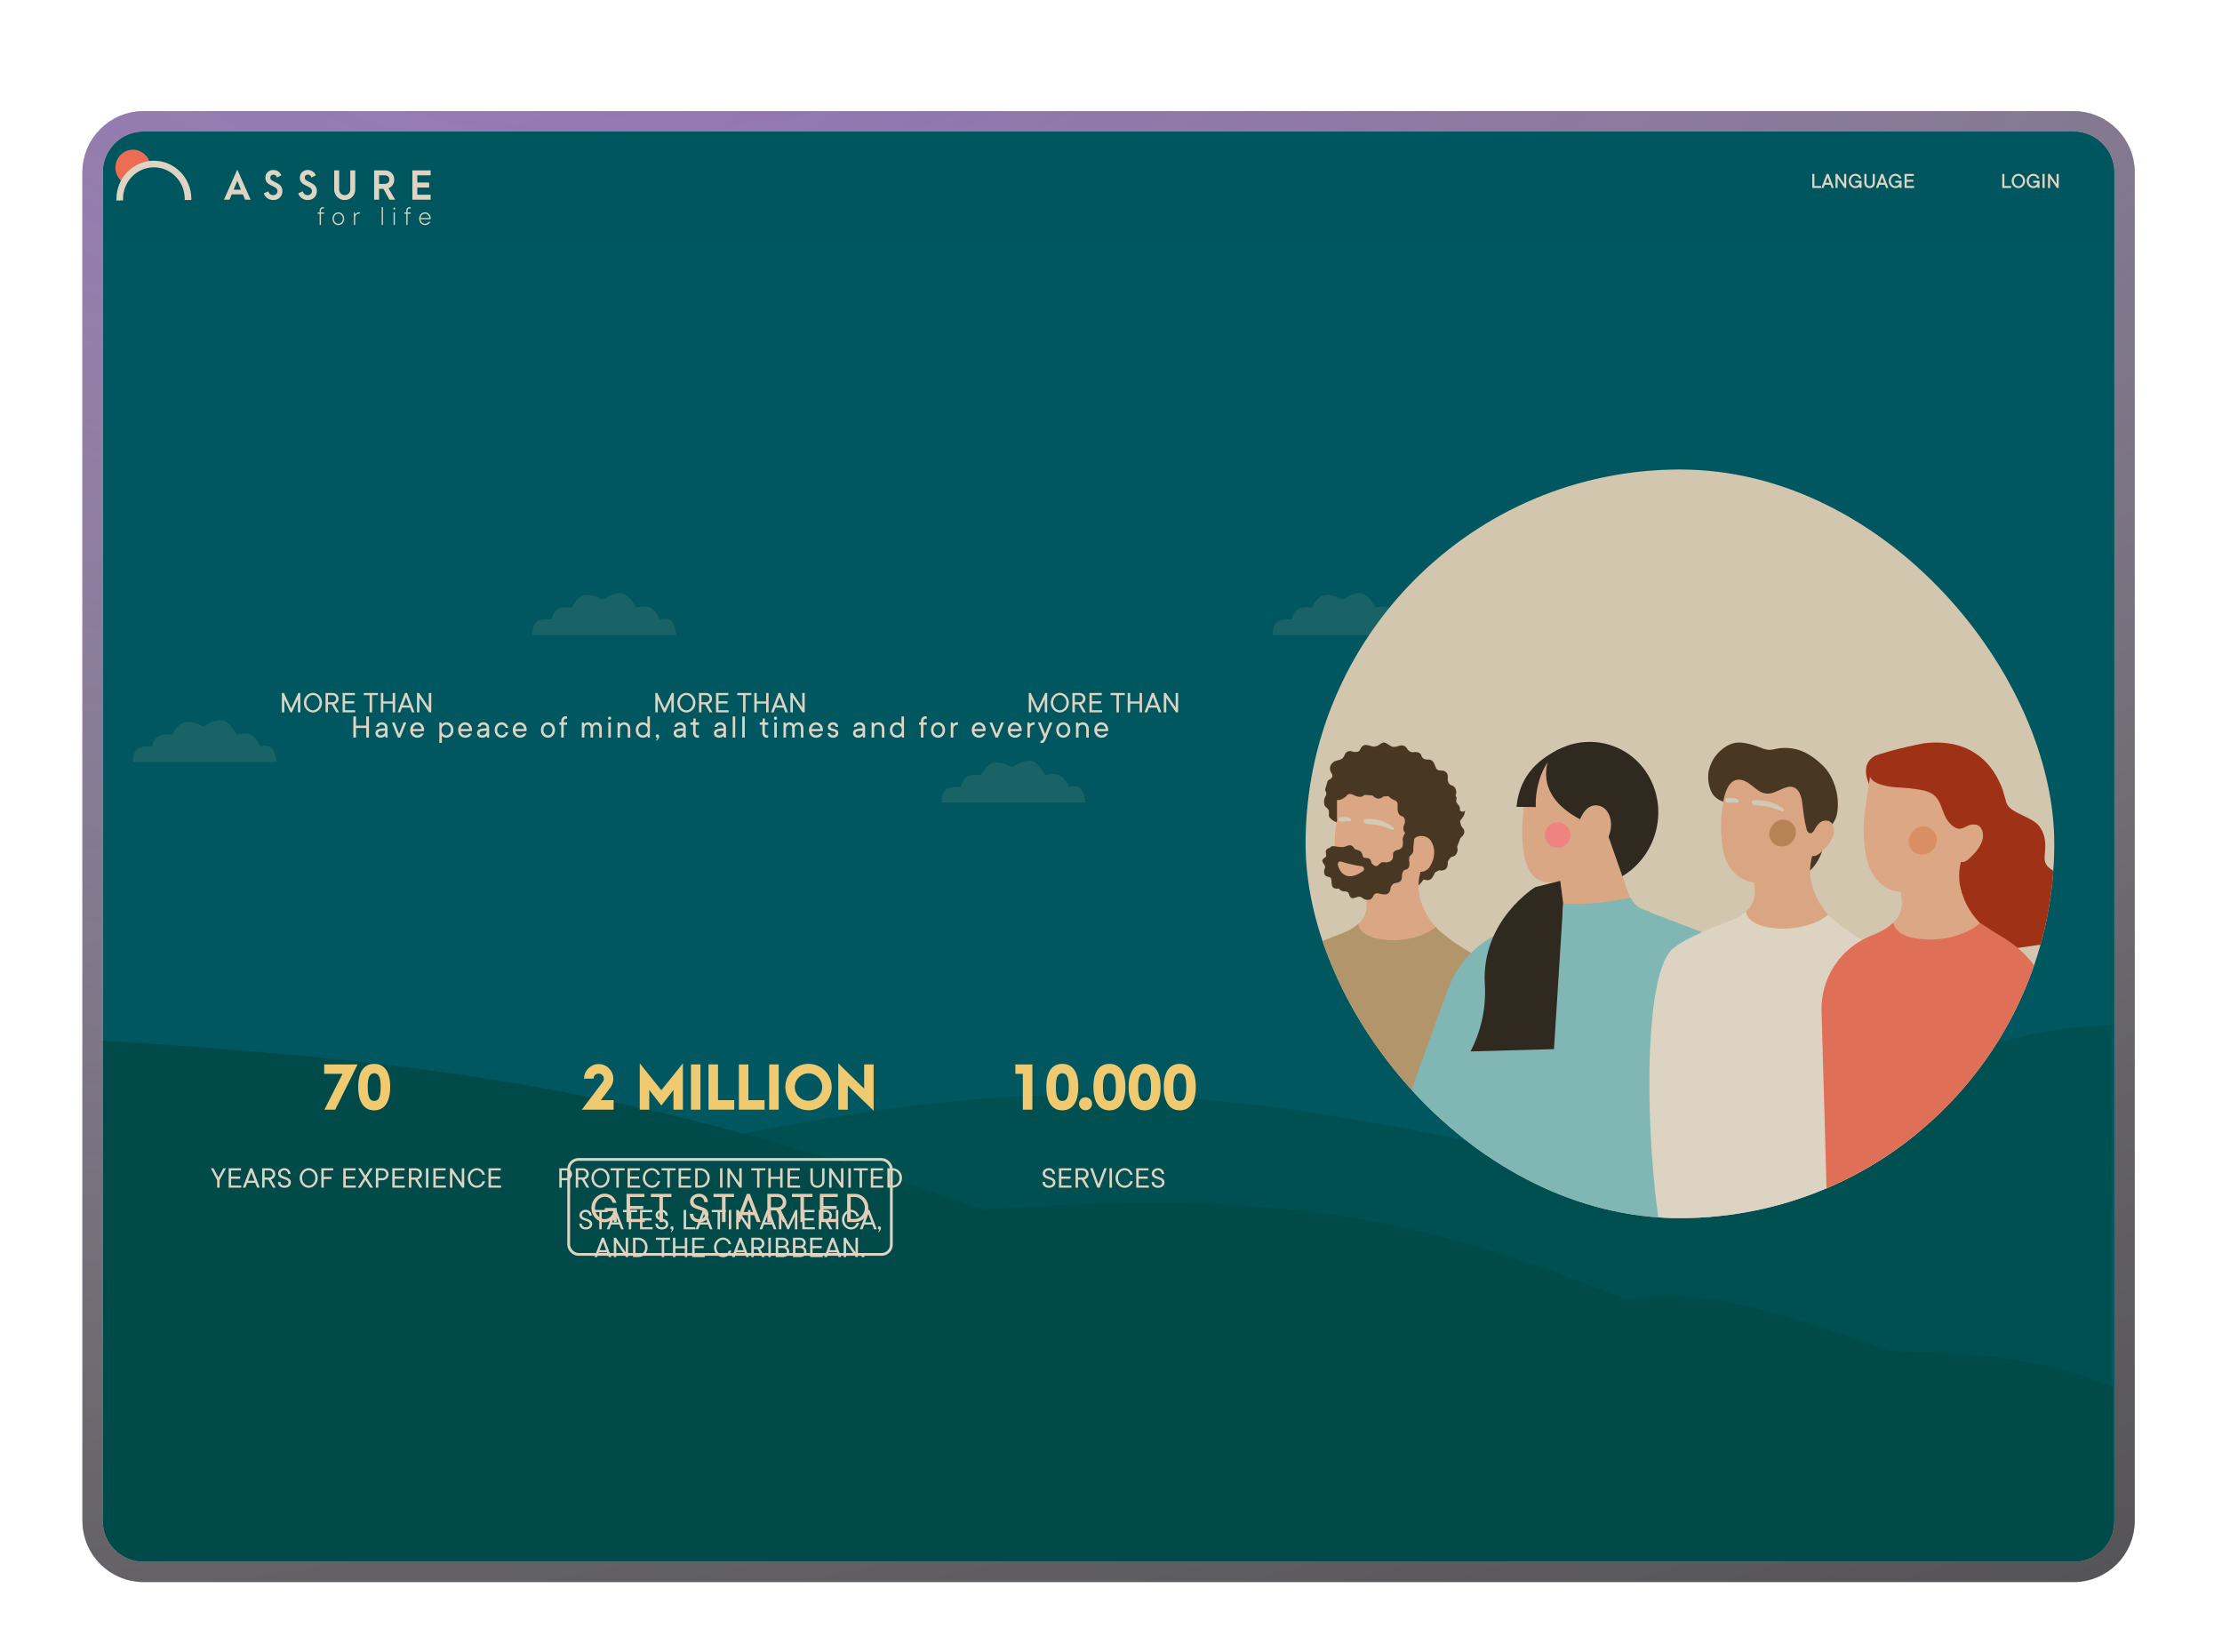 <svg width="160" height="119" viewBox="0 0 160 119" fill="none" xmlns="http://www.w3.org/2000/svg">
<g filter="url(#filter0_di_165_9668)">
<g clip-path="url(#clip0_165_9668)">
<path d="M6 10.943C6 9.318 7.318 8 8.943 8H147.901C149.526 8 150.844 9.318 150.844 10.943V108.057C150.844 109.682 149.526 111 147.901 111H8.943C7.318 111 6 109.682 6 108.057V10.943Z" fill="white"/>
<g clip-path="url(#clip1_165_9668)">
<rect width="144.844" height="103" transform="translate(6 8)" fill="#00575F"/>
<g clip-path="url(#clip2_165_9668)">
<rect width="145.146" height="103" transform="translate(5.9 8)" fill="#00575F"/>
<path d="M66.453 56.281H76.713C76.532 55.264 76.257 55.089 75.541 55.264C75.151 54.373 74.769 54.2 73.831 54.406C73.186 53.169 72.656 53.108 71.488 53.834C70.306 53.262 69.811 53.376 69.271 54.406C68.296 54.302 68.015 54.53 67.815 55.264C66.755 55.198 66.482 55.443 66.453 56.281Z" fill="#196366" stroke="#196366" stroke-width="0.101"/>
<path d="M90.293 44.211H100.452C100.273 43.194 100 43.019 99.292 43.194C98.905 42.303 98.528 42.13 97.599 42.336C96.96 41.099 96.435 41.037 95.278 41.763C94.108 41.192 93.618 41.306 93.084 42.336C92.118 42.232 91.84 42.46 91.641 43.194C90.592 43.128 90.321 43.372 90.293 44.211Z" fill="#196366" stroke="#196366" stroke-width="0.101"/>
<path d="M110.309 53.364H120.568C120.388 52.347 120.112 52.172 119.397 52.347C119.006 51.456 118.625 51.283 117.687 51.489C117.041 50.252 116.511 50.191 115.343 50.917C114.161 50.345 113.667 50.459 113.127 51.489C112.152 51.385 111.871 51.613 111.67 52.347C110.61 52.281 110.337 52.526 110.309 53.364Z" fill="#196366" stroke="#196366" stroke-width="0.101"/>
<path d="M36.982 44.211H47.242C47.062 43.194 46.786 43.019 46.071 43.194C45.68 42.303 45.299 42.13 44.361 42.336C43.715 41.099 43.185 41.037 42.017 41.763C40.835 41.192 40.341 41.306 39.801 42.336C38.826 42.232 38.545 42.46 38.344 43.194C37.284 43.128 37.011 43.372 36.982 44.211Z" fill="#196366" stroke="#196366" stroke-width="0.101"/>
<path d="M8.215 53.364H18.475C18.294 52.347 18.018 52.172 17.303 52.347C16.913 51.456 16.531 51.283 15.593 51.489C14.948 50.252 14.417 50.191 13.25 50.917C12.068 50.345 11.573 50.459 11.033 51.489C10.058 51.385 9.777 51.613 9.576 52.347C8.516 52.281 8.244 52.526 8.215 53.364Z" fill="#196366" stroke="#196366" stroke-width="0.101"/>
<path d="M150.644 98.427V72.375C144.953 72.44 140.752 74.013 133.196 76.911C118.03 77.993 113.391 79.361 109.828 81.951C85.296 76.221 72.522 76.153 52.29 80.124C31.337 84.537 21.476 88.83 5.9 98.427H150.644Z" fill="#005051"/>
<path d="M6.002 73.481V129.105H150.745V98.427C145.219 96.172 141.384 96.085 134.617 95.816C124.771 92.24 120.571 91.398 115.591 92.104C98.651 85.17 88.341 84.477 69.349 85.624C46.855 77.74 32.943 75.103 6.002 73.481Z" fill="#004A49"/>
</g>
<path d="M24.039 51.647H24.232V50.959H24.969V51.647H25.162V50.126H24.969V50.789H24.232V50.126H24.039V51.647ZM26.369 51.647H26.502V50.922C26.502 50.719 26.333 50.548 26.091 50.548C25.85 50.548 25.707 50.693 25.681 50.874H25.874C25.901 50.777 25.956 50.717 26.091 50.717C26.226 50.717 26.321 50.814 26.321 50.922V50.983C25.777 50.983 25.633 51.127 25.633 51.333C25.633 51.514 25.777 51.659 25.995 51.659C26.103 51.659 26.183 51.63 26.238 51.593C26.27 51.574 26.296 51.552 26.321 51.526L26.369 51.647ZM26.321 51.236C26.321 51.357 26.188 51.49 25.995 51.49C25.886 51.49 25.814 51.42 25.814 51.345C25.814 51.224 25.886 51.152 26.321 51.152V51.236ZM27.25 51.647H27.419L27.854 50.56H27.661L27.335 51.393L27.009 50.56H26.816L27.25 51.647ZM28.916 51.357C28.88 51.407 28.793 51.49 28.651 51.49C28.479 51.49 28.337 51.345 28.325 51.188H29.122L29.126 51.161C29.129 51.144 29.134 51.123 29.134 51.091C29.134 50.763 28.904 50.548 28.639 50.548C28.376 50.548 28.132 50.777 28.132 51.103C28.132 51.429 28.361 51.659 28.651 51.659C28.892 51.659 29.037 51.514 29.11 51.357H28.916ZM28.325 51.031C28.352 50.85 28.482 50.717 28.639 50.717C28.796 50.717 28.926 50.85 28.953 51.031H28.325ZM30.727 51.49C30.546 51.49 30.389 51.335 30.389 51.103C30.389 50.872 30.546 50.717 30.727 50.717C30.908 50.717 31.065 50.872 31.065 51.103C31.065 51.335 30.908 51.49 30.727 51.49ZM30.233 52.033H30.414V51.514C30.435 51.54 30.464 51.564 30.496 51.586C30.551 51.622 30.631 51.659 30.739 51.659C31.02 51.659 31.246 51.429 31.246 51.103C31.246 50.777 31.02 50.548 30.739 50.548C30.631 50.548 30.551 50.58 30.496 50.616C30.464 50.635 30.435 50.657 30.414 50.681L30.365 50.56H30.233V52.033ZM32.368 51.357C32.332 51.407 32.245 51.49 32.102 51.49C31.931 51.49 31.788 51.345 31.776 51.188H32.573L32.578 51.161C32.58 51.144 32.585 51.123 32.585 51.091C32.585 50.763 32.356 50.548 32.09 50.548C31.827 50.548 31.583 50.777 31.583 51.103C31.583 51.429 31.813 51.659 32.102 51.659C32.344 51.659 32.489 51.514 32.561 51.357H32.368ZM31.776 51.031C31.803 50.85 31.933 50.717 32.09 50.717C32.247 50.717 32.377 50.85 32.404 51.031H31.776ZM33.684 51.647H33.817V50.922C33.817 50.719 33.648 50.548 33.407 50.548C33.165 50.548 33.023 50.693 32.996 50.874H33.189C33.216 50.777 33.272 50.717 33.407 50.717C33.542 50.717 33.636 50.814 33.636 50.922V50.983C33.093 50.983 32.948 51.127 32.948 51.333C32.948 51.514 33.093 51.659 33.31 51.659C33.419 51.659 33.498 51.63 33.554 51.593C33.585 51.574 33.612 51.552 33.636 51.526L33.684 51.647ZM33.636 51.236C33.636 51.357 33.503 51.49 33.31 51.49C33.202 51.49 33.129 51.42 33.129 51.345C33.129 51.224 33.202 51.152 33.636 51.152V51.236ZM35.012 51.26C34.973 51.381 34.864 51.49 34.722 51.49C34.553 51.49 34.396 51.335 34.396 51.103C34.396 50.872 34.553 50.717 34.722 50.717C34.864 50.717 34.973 50.826 35.012 50.946H35.193C35.142 50.727 34.963 50.548 34.722 50.548C34.442 50.548 34.215 50.777 34.215 51.103C34.215 51.429 34.442 51.659 34.722 51.659C34.963 51.659 35.142 51.48 35.193 51.26H35.012ZM36.303 51.357C36.266 51.407 36.179 51.49 36.037 51.49C35.866 51.49 35.723 51.345 35.711 51.188H36.508L36.513 51.161C36.515 51.144 36.52 51.123 36.52 51.091C36.52 50.763 36.291 50.548 36.025 50.548C35.762 50.548 35.518 50.777 35.518 51.103C35.518 51.429 35.747 51.659 36.037 51.659C36.278 51.659 36.423 51.514 36.496 51.357H36.303ZM35.711 51.031C35.738 50.85 35.868 50.717 36.025 50.717C36.182 50.717 36.312 50.85 36.339 51.031H35.711ZM38.053 51.49C37.884 51.49 37.727 51.335 37.727 51.103C37.727 50.872 37.884 50.717 38.053 50.717C38.22 50.717 38.379 50.872 38.379 51.103C38.379 51.335 38.22 51.49 38.053 51.49ZM38.053 51.659C38.333 51.659 38.56 51.429 38.56 51.103C38.56 50.777 38.333 50.548 38.053 50.548C37.773 50.548 37.546 50.777 37.546 51.103C37.546 51.429 37.773 51.659 38.053 51.659ZM39.007 51.647H39.188V50.729H39.43V50.56H39.188V50.476C39.188 50.352 39.261 50.282 39.369 50.282C39.386 50.282 39.403 50.287 39.413 50.29L39.43 50.295V50.138L39.403 50.126C39.384 50.118 39.357 50.114 39.321 50.114C39.155 50.114 39.007 50.258 39.007 50.476V50.56H38.875V50.729H39.007V51.647ZM40.493 51.647H40.674V50.995C40.674 50.833 40.785 50.717 40.903 50.717C41.026 50.717 41.12 50.811 41.12 50.995V51.647H41.301V50.995C41.301 50.823 41.407 50.717 41.531 50.717C41.654 50.717 41.748 50.811 41.748 50.995V51.647H41.929V50.995C41.929 50.715 41.76 50.548 41.567 50.548C41.451 50.548 41.374 50.596 41.318 50.645C41.287 50.674 41.263 50.705 41.241 50.741C41.224 50.705 41.2 50.674 41.171 50.645C41.123 50.596 41.048 50.548 40.939 50.548C40.845 50.548 40.785 50.58 40.739 50.616C40.712 50.635 40.691 50.657 40.674 50.681L40.625 50.56H40.493V51.647ZM42.399 51.647H42.58V50.56H42.399V51.647ZM42.375 50.254C42.375 50.319 42.423 50.367 42.488 50.367C42.556 50.367 42.604 50.319 42.604 50.254C42.604 50.186 42.556 50.138 42.488 50.138C42.423 50.138 42.375 50.186 42.375 50.254ZM43.063 51.647H43.244V51.019C43.244 50.835 43.362 50.717 43.534 50.717C43.676 50.717 43.799 50.838 43.799 51.019V51.647H43.98V51.019C43.98 50.741 43.787 50.548 43.558 50.548C43.454 50.548 43.379 50.58 43.324 50.616C43.292 50.635 43.266 50.657 43.244 50.681L43.196 50.56H43.063V51.647ZM44.898 51.49C44.716 51.49 44.559 51.335 44.559 51.103C44.559 50.872 44.716 50.717 44.898 50.717C45.078 50.717 45.235 50.872 45.235 51.103C45.235 51.335 45.078 51.49 44.898 51.49ZM45.26 51.647H45.392V50.126H45.211V50.693C45.187 50.666 45.161 50.642 45.129 50.62C45.074 50.584 44.994 50.548 44.885 50.548C44.605 50.548 44.378 50.777 44.378 51.103C44.378 51.429 44.605 51.659 44.885 51.659C44.994 51.659 45.074 51.63 45.129 51.593C45.161 51.574 45.187 51.552 45.211 51.526L45.26 51.647ZM45.864 51.876C45.9 51.854 45.932 51.825 45.961 51.794C46.009 51.738 46.057 51.654 46.057 51.538C46.057 51.463 46.011 51.417 45.936 51.417C45.862 51.417 45.816 51.463 45.816 51.538C45.816 51.613 45.862 51.659 45.936 51.659C45.929 51.714 45.905 51.758 45.883 51.789C45.871 51.806 45.857 51.823 45.84 51.84L45.864 51.876ZM47.843 51.647H47.976V50.922C47.976 50.719 47.807 50.548 47.565 50.548C47.324 50.548 47.181 50.693 47.155 50.874H47.348C47.375 50.777 47.43 50.717 47.565 50.717C47.701 50.717 47.795 50.814 47.795 50.922V50.983C47.252 50.983 47.107 51.127 47.107 51.333C47.107 51.514 47.252 51.659 47.469 51.659C47.577 51.659 47.657 51.63 47.713 51.593C47.744 51.574 47.771 51.552 47.795 51.526L47.843 51.647ZM47.795 51.236C47.795 51.357 47.662 51.49 47.469 51.49C47.36 51.49 47.288 51.42 47.288 51.345C47.288 51.224 47.36 51.152 47.795 51.152V51.236ZM48.507 51.296C48.507 51.514 48.654 51.659 48.821 51.659C48.855 51.659 48.881 51.654 48.903 51.647C48.913 51.644 48.922 51.639 48.929 51.634V51.477L48.913 51.485C48.901 51.487 48.886 51.49 48.869 51.49C48.761 51.49 48.688 51.42 48.688 51.296V50.729H48.929V50.56H48.688V50.27H48.531V50.427C48.531 50.517 48.488 50.56 48.398 50.56H48.314V50.729H48.507V51.296ZM50.74 51.647H50.873V50.922C50.873 50.719 50.704 50.548 50.463 50.548C50.221 50.548 50.079 50.693 50.052 50.874H50.246C50.272 50.777 50.328 50.717 50.463 50.717C50.598 50.717 50.692 50.814 50.692 50.922V50.983C50.149 50.983 50.004 51.127 50.004 51.333C50.004 51.514 50.149 51.659 50.366 51.659C50.475 51.659 50.555 51.63 50.61 51.593C50.642 51.574 50.668 51.552 50.692 51.526L50.74 51.647ZM50.692 51.236C50.692 51.357 50.559 51.49 50.366 51.49C50.258 51.49 50.185 51.42 50.185 51.345C50.185 51.224 50.258 51.152 50.692 51.152V51.236ZM51.356 51.647H51.537V50.126H51.356V51.647ZM52.043 51.647H52.224V50.126H52.043V51.647ZM53.491 51.296C53.491 51.514 53.638 51.659 53.805 51.659C53.839 51.659 53.865 51.654 53.887 51.647C53.897 51.644 53.906 51.639 53.913 51.634V51.477L53.897 51.485C53.884 51.487 53.87 51.49 53.853 51.49C53.744 51.49 53.672 51.42 53.672 51.296V50.729H53.913V50.56H53.672V50.27H53.515V50.427C53.515 50.517 53.472 50.56 53.382 50.56H53.298V50.729H53.491V51.296ZM54.349 51.647H54.53V50.56H54.349V51.647ZM54.325 50.254C54.325 50.319 54.373 50.367 54.438 50.367C54.506 50.367 54.554 50.319 54.554 50.254C54.554 50.186 54.506 50.138 54.438 50.138C54.373 50.138 54.325 50.186 54.325 50.254ZM55.013 51.647H55.194V50.995C55.194 50.833 55.305 50.717 55.423 50.717C55.546 50.717 55.64 50.811 55.64 50.995V51.647H55.822V50.995C55.822 50.823 55.928 50.717 56.051 50.717C56.174 50.717 56.268 50.811 56.268 50.995V51.647H56.449V50.995C56.449 50.715 56.28 50.548 56.087 50.548C55.971 50.548 55.894 50.596 55.838 50.645C55.807 50.674 55.783 50.705 55.761 50.741C55.744 50.705 55.72 50.674 55.691 50.645C55.643 50.596 55.568 50.548 55.459 50.548C55.365 50.548 55.305 50.58 55.259 50.616C55.232 50.635 55.211 50.657 55.194 50.681L55.145 50.56H55.013V51.647ZM57.631 51.357C57.595 51.407 57.508 51.49 57.366 51.49C57.194 51.49 57.052 51.345 57.04 51.188H57.837L57.841 51.161C57.844 51.144 57.849 51.123 57.849 51.091C57.849 50.763 57.619 50.548 57.354 50.548C57.091 50.548 56.847 50.777 56.847 51.103C56.847 51.429 57.076 51.659 57.366 51.659C57.607 51.659 57.752 51.514 57.825 51.357H57.631ZM57.04 51.031C57.066 50.85 57.197 50.717 57.354 50.717C57.511 50.717 57.641 50.85 57.668 51.031H57.04ZM58.187 51.321C58.2 51.514 58.344 51.659 58.586 51.659C58.815 51.659 58.96 51.514 58.96 51.333C58.96 50.922 58.393 51.106 58.393 50.862C58.393 50.787 58.465 50.717 58.574 50.717C58.697 50.717 58.755 50.777 58.767 50.874H58.948C58.936 50.681 58.805 50.548 58.574 50.548C58.356 50.548 58.212 50.695 58.212 50.862C58.212 51.275 58.779 51.089 58.779 51.333C58.779 51.417 58.709 51.49 58.586 51.49C58.451 51.49 58.381 51.417 58.368 51.321H58.187ZM60.757 51.647H60.89V50.922C60.89 50.719 60.721 50.548 60.479 50.548C60.238 50.548 60.096 50.693 60.069 50.874H60.262C60.289 50.777 60.344 50.717 60.479 50.717C60.614 50.717 60.709 50.814 60.709 50.922V50.983C60.166 50.983 60.021 51.127 60.021 51.333C60.021 51.514 60.166 51.659 60.383 51.659C60.491 51.659 60.571 51.63 60.627 51.593C60.658 51.574 60.684 51.552 60.709 51.526L60.757 51.647ZM60.709 51.236C60.709 51.357 60.576 51.49 60.383 51.49C60.274 51.49 60.202 51.42 60.202 51.345C60.202 51.224 60.274 51.152 60.709 51.152V51.236ZM61.36 51.647H61.541V51.019C61.541 50.835 61.659 50.717 61.831 50.717C61.973 50.717 62.096 50.838 62.096 51.019V51.647H62.277V51.019C62.277 50.741 62.084 50.548 61.855 50.548C61.751 50.548 61.676 50.58 61.621 50.616C61.589 50.635 61.563 50.657 61.541 50.681L61.493 50.56H61.36V51.647ZM63.194 51.49C63.013 51.49 62.856 51.335 62.856 51.103C62.856 50.872 63.013 50.717 63.194 50.717C63.376 50.717 63.532 50.872 63.532 51.103C63.532 51.335 63.376 51.49 63.194 51.49ZM63.557 51.647H63.689V50.126H63.508V50.693C63.484 50.666 63.458 50.642 63.426 50.62C63.371 50.584 63.291 50.548 63.182 50.548C62.902 50.548 62.675 50.777 62.675 51.103C62.675 51.429 62.902 51.659 63.182 51.659C63.291 51.659 63.371 51.63 63.426 51.593C63.458 51.574 63.484 51.552 63.508 51.526L63.557 51.647ZM64.909 51.647H65.09V50.729H65.332V50.56H65.09V50.476C65.09 50.352 65.162 50.282 65.271 50.282C65.288 50.282 65.305 50.287 65.315 50.29L65.332 50.295V50.138L65.305 50.126C65.286 50.118 65.259 50.114 65.223 50.114C65.056 50.114 64.909 50.258 64.909 50.476V50.56H64.776V50.729H64.909V51.647ZM66.141 51.49C65.972 51.49 65.815 51.335 65.815 51.103C65.815 50.872 65.972 50.717 66.141 50.717C66.308 50.717 66.467 50.872 66.467 51.103C66.467 51.335 66.308 51.49 66.141 51.49ZM66.141 51.659C66.421 51.659 66.648 51.429 66.648 51.103C66.648 50.777 66.421 50.548 66.141 50.548C65.861 50.548 65.634 50.777 65.634 51.103C65.634 51.429 65.861 51.659 66.141 51.659ZM67.059 51.647H67.24V51.031C67.24 50.847 67.358 50.729 67.53 50.729H67.578V50.548H67.554C67.45 50.548 67.375 50.58 67.32 50.616C67.288 50.635 67.262 50.657 67.24 50.681L67.192 50.56H67.059V51.647ZM69.352 51.357C69.315 51.407 69.228 51.49 69.086 51.49C68.915 51.49 68.772 51.345 68.76 51.188H69.557L69.562 51.161C69.564 51.144 69.569 51.123 69.569 51.091C69.569 50.763 69.34 50.548 69.074 50.548C68.811 50.548 68.567 50.777 68.567 51.103C68.567 51.429 68.796 51.659 69.086 51.659C69.327 51.659 69.472 51.514 69.545 51.357H69.352ZM68.76 51.031C68.787 50.85 68.917 50.717 69.074 50.717C69.231 50.717 69.361 50.85 69.388 51.031H68.76ZM70.282 51.647H70.451L70.885 50.56H70.692L70.366 51.393L70.04 50.56H69.847L70.282 51.647ZM71.948 51.357C71.912 51.407 71.825 51.49 71.682 51.49C71.511 51.49 71.369 51.345 71.356 51.188H72.153L72.158 51.161C72.16 51.144 72.165 51.123 72.165 51.091C72.165 50.763 71.936 50.548 71.67 50.548C71.407 50.548 71.163 50.777 71.163 51.103C71.163 51.429 71.393 51.659 71.682 51.659C71.924 51.659 72.069 51.514 72.141 51.357H71.948ZM71.356 51.031C71.383 50.85 71.513 50.717 71.67 50.717C71.827 50.717 71.958 50.85 71.984 51.031H71.356ZM72.576 51.647H72.757V51.031C72.757 50.847 72.876 50.729 73.047 50.729H73.096V50.548H73.071C72.968 50.548 72.893 50.58 72.837 50.616C72.806 50.635 72.779 50.657 72.757 50.681L72.709 50.56H72.576V51.647ZM73.517 52.033L73.539 52.04C73.556 52.042 73.571 52.045 73.59 52.045C73.732 52.045 73.817 51.963 73.904 51.743L74.374 50.56H74.181L73.856 51.393L73.53 50.56H73.336L73.759 51.622L73.711 51.743C73.672 51.84 73.626 51.888 73.517 51.888V52.033ZM75.159 51.49C74.99 51.49 74.834 51.335 74.834 51.103C74.834 50.872 74.99 50.717 75.159 50.717C75.326 50.717 75.485 50.872 75.485 51.103C75.485 51.335 75.326 51.49 75.159 51.49ZM75.159 51.659C75.44 51.659 75.666 51.429 75.666 51.103C75.666 50.777 75.44 50.548 75.159 50.548C74.879 50.548 74.653 50.777 74.653 51.103C74.653 51.429 74.879 51.659 75.159 51.659ZM76.077 51.647H76.258V51.019C76.258 50.835 76.377 50.717 76.548 50.717C76.691 50.717 76.814 50.838 76.814 51.019V51.647H76.995V51.019C76.995 50.741 76.802 50.548 76.572 50.548C76.469 50.548 76.394 50.58 76.338 50.616C76.307 50.635 76.28 50.657 76.258 50.681L76.21 50.56H76.077V51.647ZM78.177 51.357C78.141 51.407 78.054 51.49 77.912 51.49C77.74 51.49 77.598 51.345 77.586 51.188H78.383L78.387 51.161C78.39 51.144 78.395 51.123 78.395 51.091C78.395 50.763 78.165 50.548 77.9 50.548C77.637 50.548 77.393 50.777 77.393 51.103C77.393 51.429 77.622 51.659 77.912 51.659C78.153 51.659 78.298 51.514 78.371 51.357H78.177ZM77.586 51.031C77.612 50.85 77.743 50.717 77.9 50.717C78.057 50.717 78.187 50.85 78.214 51.031H77.586Z" fill="#DED4C4"/>
<path d="M18.895 49.832H19.072V48.892L19.504 49.832H19.615L20.046 48.892V49.832H20.223V48.438H20.079L19.559 49.555L19.039 48.438H18.895V49.832ZM21.13 48.582C21.373 48.582 21.606 48.814 21.606 49.135C21.606 49.456 21.373 49.688 21.13 49.688C20.887 49.688 20.654 49.456 20.654 49.135C20.654 48.814 20.887 48.582 21.13 48.582ZM21.13 48.427C20.787 48.427 20.477 48.737 20.477 49.135C20.477 49.533 20.787 49.843 21.13 49.843C21.473 49.843 21.783 49.533 21.783 49.135C21.783 48.737 21.473 48.427 21.13 48.427ZM22.038 49.832H22.215V49.257H22.48L22.812 49.832H23.011L22.67 49.246C22.726 49.228 22.777 49.201 22.823 49.166C22.901 49.106 22.978 49.009 22.978 48.847C22.978 48.626 22.79 48.438 22.558 48.438H22.038V49.832ZM22.215 49.102V48.593H22.558C22.688 48.593 22.801 48.706 22.801 48.847C22.801 48.989 22.688 49.102 22.558 49.102H22.215ZM23.265 49.832H24.172V49.677H23.442V49.19H24.095V49.035H23.442V48.593H24.15V48.438H23.265V49.832ZM25.212 49.832H25.389V48.593H25.81V48.438H24.792V48.593H25.212V49.832ZM26.02 49.832H26.197V49.201H26.872V49.832H27.049V48.438H26.872V49.047H26.197V48.438H26.02V49.832ZM27.226 49.832H27.414L27.547 49.489H28.123L28.255 49.832H28.443L27.912 48.438H27.757L27.226 49.832ZM27.602 49.334L27.835 48.726L28.067 49.334H27.602ZM28.62 49.832H28.797V48.781L29.494 49.832H29.649V48.438H29.472V49.489L28.775 48.438H28.62V49.832Z" fill="#DCD3C2"/>
<path d="M21.956 78.447L23.26 75.868H21.94V75.188H24.346L22.733 78.447H21.956ZM25.541 78.496C24.849 78.496 24.39 77.969 24.39 76.798C24.39 75.671 24.837 75.148 25.541 75.148C26.245 75.148 26.692 75.671 26.692 76.798C26.692 77.969 26.233 78.496 25.541 78.496ZM25.541 77.816C25.834 77.816 26.008 77.602 26.008 76.798C26.008 76.057 25.839 75.828 25.541 75.828C25.243 75.828 25.074 76.057 25.074 76.798C25.074 77.602 25.247 77.816 25.541 77.816Z" fill="#EFCA71"/>
<path d="M14.233 84.062H14.41V83.52L14.864 82.668H14.676L14.322 83.332L13.968 82.668H13.78L14.233 83.52V84.062ZM15.063 84.062H15.97V83.908H15.24V83.421H15.893V83.266H15.24V82.823H15.948V82.668H15.063V84.062ZM16.081 84.062H16.269L16.401 83.719H16.977L17.11 84.062H17.298L16.767 82.668H16.612L16.081 84.062ZM16.457 83.565L16.689 82.956L16.922 83.565H16.457ZM17.474 84.062H17.651V83.487H17.917L18.249 84.062H18.448L18.107 83.476C18.163 83.458 18.213 83.432 18.26 83.396C18.337 83.337 18.415 83.239 18.415 83.078C18.415 82.856 18.227 82.668 17.994 82.668H17.474V84.062ZM17.651 83.332V82.823H17.994C18.125 82.823 18.238 82.936 18.238 83.078C18.238 83.219 18.125 83.332 17.994 83.332H17.651ZM18.613 83.653C18.613 83.897 18.788 84.074 19.078 84.074C19.368 84.074 19.543 83.897 19.543 83.697C19.543 83.2 18.801 83.376 18.801 83.034C18.801 82.921 18.912 82.812 19.078 82.812C19.222 82.812 19.332 82.921 19.332 83.078H19.509C19.509 82.845 19.319 82.657 19.078 82.657C18.812 82.657 18.624 82.845 18.624 83.034C18.624 83.531 19.366 83.354 19.366 83.697C19.366 83.821 19.266 83.919 19.078 83.919C18.89 83.919 18.79 83.821 18.79 83.653H18.613ZM20.826 82.812C21.07 82.812 21.302 83.045 21.302 83.365C21.302 83.686 21.07 83.919 20.826 83.919C20.583 83.919 20.35 83.686 20.35 83.365C20.35 83.045 20.583 82.812 20.826 82.812ZM20.826 82.657C20.483 82.657 20.173 82.967 20.173 83.365C20.173 83.764 20.483 84.074 20.826 84.074C21.169 84.074 21.479 83.764 21.479 83.365C21.479 82.967 21.169 82.657 20.826 82.657ZM21.734 84.062H21.911V83.443H22.464V83.288H21.911V82.823H22.586V82.668H21.734V84.062ZM23.316 84.062H24.223V83.908H23.493V83.421H24.145V83.266H23.493V82.823H24.201V82.668H23.316V84.062ZM24.356 84.062H24.566L24.909 83.509L25.252 84.062H25.462L25.009 83.354L25.44 82.668H25.241L24.909 83.2L24.577 82.668H24.378L24.809 83.354L24.356 84.062ZM25.66 84.062H25.837V83.531H26.136C26.377 83.531 26.579 83.332 26.579 83.1C26.579 82.868 26.377 82.668 26.136 82.668H25.66V84.062ZM25.837 83.376V82.823H26.136C26.28 82.823 26.402 82.945 26.402 83.1C26.402 83.255 26.28 83.376 26.136 83.376H25.837ZM26.845 84.062H27.752V83.908H27.022V83.421H27.674V83.266H27.022V82.823H27.73V82.668H26.845V84.062ZM28.04 84.062H28.217V83.487H28.482L28.814 84.062H29.013L28.672 83.476C28.728 83.458 28.779 83.432 28.825 83.396C28.903 83.337 28.98 83.239 28.98 83.078C28.98 82.856 28.792 82.668 28.56 82.668H28.04V84.062ZM28.217 83.332V82.823H28.56C28.69 82.823 28.803 82.936 28.803 83.078C28.803 83.219 28.69 83.332 28.56 83.332H28.217ZM29.267 84.062H29.444V82.668H29.267V84.062ZM29.799 84.062H30.706V83.908H29.976V83.421H30.628V83.266H29.976V82.823H30.684V82.668H29.799V84.062ZM30.994 84.062H31.171V83.011L31.868 84.062H32.023V82.668H31.846V83.719L31.149 82.668H30.994V84.062ZM33.339 83.598C33.293 83.775 33.154 83.919 32.93 83.919C32.687 83.919 32.454 83.686 32.454 83.365C32.454 83.045 32.687 82.812 32.93 82.812C33.142 82.812 33.282 82.956 33.328 83.133H33.516C33.439 82.868 33.229 82.657 32.93 82.657C32.587 82.657 32.277 82.967 32.277 83.365C32.277 83.764 32.587 84.074 32.93 84.074C33.24 84.074 33.45 83.863 33.528 83.598H33.339ZM33.771 84.062H34.678V83.908H33.948V83.421H34.6V83.266H33.948V82.823H34.656V82.668H33.771V84.062Z" fill="#DCD3C2"/>
<path d="M45.786 49.832H45.963V48.892L46.395 49.832H46.505L46.937 48.892V49.832H47.114V48.438H46.97L46.45 49.555L45.93 48.438H45.786V49.832ZM48.02 48.582C48.264 48.582 48.496 48.814 48.496 49.135C48.496 49.456 48.264 49.688 48.02 49.688C47.777 49.688 47.545 49.456 47.545 49.135C47.545 48.814 47.777 48.582 48.02 48.582ZM48.02 48.427C47.678 48.427 47.368 48.737 47.368 49.135C47.368 49.533 47.678 49.843 48.02 49.843C48.364 49.843 48.673 49.533 48.673 49.135C48.673 48.737 48.364 48.427 48.02 48.427ZM48.928 49.832H49.105V49.257H49.371L49.703 49.832H49.902L49.561 49.246C49.616 49.228 49.667 49.201 49.714 49.166C49.791 49.106 49.869 49.009 49.869 48.847C49.869 48.626 49.681 48.438 49.448 48.438H48.928V49.832ZM49.105 49.102V48.593H49.448C49.579 48.593 49.692 48.706 49.692 48.847C49.692 48.989 49.579 49.102 49.448 49.102H49.105ZM50.156 49.832H51.063V49.677H50.333V49.19H50.986V49.035H50.333V48.593H51.041V48.438H50.156V49.832ZM52.103 49.832H52.28V48.593H52.7V48.438H51.682V48.593H52.103V49.832ZM52.911 49.832H53.088V49.201H53.763V49.832H53.94V48.438H53.763V49.047H53.088V48.438H52.911V49.832ZM54.117 49.832H54.305L54.438 49.489H55.013L55.146 49.832H55.334L54.803 48.438H54.648L54.117 49.832ZM54.493 49.334L54.725 48.726L54.958 49.334H54.493ZM55.511 49.832H55.688V48.781L56.385 49.832H56.54V48.438H56.363V49.489L55.666 48.438H55.511V49.832Z" fill="#DCD3C2"/>
<path d="M40.492 78.447L42.004 76.44C42.053 76.375 42.077 76.299 42.077 76.214C42.077 76.009 41.916 75.848 41.707 75.848C41.497 75.848 41.337 76.005 41.337 76.214H40.653C40.653 75.635 41.131 75.16 41.707 75.16C42.282 75.16 42.761 75.639 42.761 76.214C42.761 76.444 42.688 76.669 42.548 76.854L41.859 77.763H42.781V78.447H40.492ZM44.664 78.447V75.108L46.217 77.047L47.77 75.108V78.447H47.09V77.027L46.217 78.15L45.348 77.027V78.447H44.664ZM48.35 78.447V75.188H49.034V78.447H48.35ZM49.615 78.447V75.188H50.299V77.763H51.466V78.447H49.615ZM51.8 78.447V75.188H52.483V77.763H53.65V78.447H51.8ZM53.984 78.447V75.188H54.668V78.447H53.984ZM56.814 78.487C55.889 78.487 55.145 77.739 55.145 76.818C55.145 75.892 55.893 75.148 56.814 75.148C57.74 75.148 58.484 75.896 58.484 76.818C58.484 77.743 57.736 78.487 56.814 78.487ZM56.814 77.803C57.362 77.803 57.8 77.365 57.8 76.818C57.8 76.271 57.362 75.832 56.814 75.832C56.267 75.832 55.829 76.271 55.829 76.818C55.829 77.365 56.267 77.803 56.814 77.803ZM61.505 78.528L59.642 76.709V78.447H58.958V75.108L60.821 76.934V75.188H61.505V78.528Z" fill="#EFCA71"/>
<path d="M38.871 84.062H39.048V83.531H39.346C39.587 83.531 39.789 83.332 39.789 83.1C39.789 82.868 39.587 82.668 39.346 82.668H38.871V84.062ZM39.048 83.376V82.823H39.346C39.49 82.823 39.612 82.945 39.612 83.1C39.612 83.255 39.49 83.376 39.346 83.376H39.048ZM40.055 84.062H40.232V83.487H40.497L40.829 84.062H41.029L40.688 83.476C40.743 83.458 40.794 83.432 40.84 83.396C40.918 83.337 40.995 83.239 40.995 83.078C40.995 82.856 40.807 82.668 40.575 82.668H40.055V84.062ZM40.232 83.332V82.823H40.575C40.705 82.823 40.818 82.936 40.818 83.078C40.818 83.219 40.705 83.332 40.575 83.332H40.232ZM41.836 82.812C42.079 82.812 42.311 83.045 42.311 83.365C42.311 83.686 42.079 83.919 41.836 83.919C41.592 83.919 41.36 83.686 41.36 83.365C41.36 83.045 41.592 82.812 41.836 82.812ZM41.836 82.657C41.492 82.657 41.183 82.967 41.183 83.365C41.183 83.764 41.492 84.074 41.836 84.074C42.178 84.074 42.488 83.764 42.488 83.365C42.488 82.967 42.178 82.657 41.836 82.657ZM42.977 84.062H43.154V82.823H43.574V82.668H42.556V82.823H42.977V84.062ZM43.785 84.062H44.692V83.908H43.962V83.421H44.615V83.266H43.962V82.823H44.67V82.668H43.785V84.062ZM45.942 83.598C45.896 83.775 45.757 83.919 45.533 83.919C45.29 83.919 45.057 83.686 45.057 83.365C45.057 83.045 45.29 82.812 45.533 82.812C45.745 82.812 45.885 82.956 45.931 83.133H46.119C46.042 82.868 45.832 82.657 45.533 82.657C45.19 82.657 44.88 82.967 44.88 83.365C44.88 83.764 45.19 84.074 45.533 84.074C45.843 84.074 46.053 83.863 46.13 83.598H45.942ZM46.65 84.062H46.827V82.823H47.248V82.668H46.23V82.823H46.65V84.062ZM47.459 84.062H48.366V83.908H47.636V83.421H48.288V83.266H47.636V82.823H48.344V82.668H47.459V84.062ZM48.831 83.908V82.823H49.041C49.297 82.823 49.528 83.056 49.528 83.365C49.528 83.675 49.297 83.908 49.041 83.908H48.831ZM48.654 84.062H49.041C49.406 84.062 49.705 83.764 49.705 83.365C49.705 82.967 49.406 82.668 49.041 82.668H48.654V84.062ZM50.445 84.062H50.622V82.668H50.445V84.062ZM50.977 84.062H51.154V83.011L51.851 84.062H52.006V82.668H51.829V83.719L51.132 82.668H50.977V84.062ZM53.112 84.062H53.289V82.823H53.709V82.668H52.691V82.823H53.112V84.062ZM53.92 84.062H54.097V83.432H54.772V84.062H54.949V82.668H54.772V83.277H54.097V82.668H53.92V84.062ZM55.303 84.062H56.21V83.908H55.48V83.421H56.133V83.266H55.48V82.823H56.188V82.668H55.303V84.062ZM56.951 83.576C56.951 83.863 57.162 84.074 57.46 84.074C57.759 84.074 57.969 83.863 57.969 83.576V82.668H57.792V83.576C57.792 83.788 57.662 83.919 57.46 83.919C57.259 83.919 57.128 83.788 57.128 83.576V82.668H56.951V83.576ZM58.3 84.062H58.477V83.011L59.174 84.062H59.329V82.668H59.152V83.719L58.455 82.668H58.3V84.062ZM59.683 84.062H59.86V82.668H59.683V84.062ZM60.492 84.062H60.669V82.823H61.089V82.668H60.071V82.823H60.492V84.062ZM61.3 84.062H62.207V83.908H61.477V83.421H62.13V83.266H61.477V82.823H62.185V82.668H61.3V84.062ZM62.672 83.908V82.823H62.882C63.139 82.823 63.369 83.056 63.369 83.365C63.369 83.675 63.139 83.908 62.882 83.908H62.672ZM62.495 84.062H62.882C63.247 84.062 63.546 83.764 63.546 83.365C63.546 82.967 63.247 82.668 62.882 82.668H62.495V84.062ZM40.31 86.653C40.31 86.897 40.485 87.074 40.775 87.074C41.065 87.074 41.239 86.897 41.239 86.697C41.239 86.2 40.498 86.376 40.498 86.034C40.498 85.921 40.609 85.812 40.775 85.812C40.918 85.812 41.029 85.921 41.029 86.078H41.206C41.206 85.845 41.016 85.657 40.775 85.657C40.509 85.657 40.321 85.845 40.321 86.034C40.321 86.531 41.062 86.354 41.062 86.697C41.062 86.821 40.963 86.919 40.775 86.919C40.587 86.919 40.487 86.821 40.487 86.653H40.31ZM41.749 87.062H41.926V85.823H42.346V85.668H41.329V85.823H41.749V87.062ZM42.292 87.062H42.48L42.612 86.719H43.188L43.321 87.062H43.509L42.978 85.668H42.823L42.292 87.062ZM42.668 86.565L42.9 85.956L43.133 86.565H42.668ZM43.873 87.062H44.05V85.823H44.471V85.668H43.453V85.823H43.873V87.062ZM44.682 87.062H45.589V86.908H44.859V86.421H45.511V86.266H44.859V85.823H45.567V85.668H44.682V87.062ZM45.788 86.653C45.788 86.897 45.963 87.074 46.253 87.074C46.543 87.074 46.718 86.897 46.718 86.697C46.718 86.2 45.976 86.376 45.976 86.034C45.976 85.921 46.087 85.812 46.253 85.812C46.397 85.812 46.507 85.921 46.507 86.078H46.684C46.684 85.845 46.494 85.657 46.253 85.657C45.987 85.657 45.799 85.845 45.799 86.034C45.799 86.531 46.541 86.354 46.541 86.697C46.541 86.821 46.441 86.919 46.253 86.919C46.065 86.919 45.965 86.821 45.965 86.653H45.788ZM46.917 87.273C46.95 87.253 46.979 87.226 47.005 87.198C47.05 87.147 47.094 87.069 47.094 86.963C47.094 86.894 47.052 86.852 46.983 86.852C46.915 86.852 46.873 86.894 46.873 86.963C46.873 87.031 46.915 87.074 46.983 87.074C46.977 87.124 46.955 87.164 46.935 87.193C46.924 87.209 46.91 87.224 46.895 87.24L46.917 87.273ZM47.824 87.062H48.665V86.908H48.001V85.668H47.824V87.062ZM48.686 87.062H48.874L49.007 86.719H49.582L49.715 87.062H49.903L49.372 85.668H49.217L48.686 87.062ZM49.062 86.565L49.295 85.956L49.527 86.565H49.062ZM50.268 87.062H50.445V85.823H50.865V85.668H49.847V85.823H50.268V87.062ZM51.076 87.062H51.253V85.668H51.076V87.062ZM51.608 87.062H51.785V86.011L52.482 87.062H52.637V85.668H52.46V86.719L51.763 85.668H51.608V87.062ZM53.289 87.062H53.477L53.61 86.719H54.185L54.318 87.062H54.506L53.975 85.668H53.82L53.289 87.062ZM53.665 86.565L53.898 85.956L54.13 86.565H53.665ZM54.683 87.062H54.86V86.122L55.291 87.062H55.402L55.834 86.122V87.062H56.011V85.668H55.867L55.347 86.786L54.827 85.668H54.683V87.062ZM56.364 87.062H57.271V86.908H56.541V86.421H57.194V86.266H56.541V85.823H57.249V85.668H56.364V87.062ZM57.559 87.062H57.736V86.487H58.002L58.334 87.062H58.533L58.192 86.476C58.247 86.458 58.298 86.432 58.345 86.396C58.422 86.337 58.5 86.239 58.5 86.078C58.5 85.856 58.312 85.668 58.079 85.668H57.559V87.062ZM57.736 86.332V85.823H58.079C58.21 85.823 58.323 85.936 58.323 86.078C58.323 86.219 58.21 86.332 58.079 86.332H57.736ZM58.787 87.062H58.964V85.668H58.787V87.062ZM60.281 86.598C60.234 86.775 60.095 86.919 59.871 86.919C59.628 86.919 59.396 86.686 59.396 86.365C59.396 86.045 59.628 85.812 59.871 85.812C60.084 85.812 60.223 85.956 60.27 86.133H60.458C60.38 85.868 60.17 85.657 59.871 85.657C59.528 85.657 59.219 85.967 59.219 86.365C59.219 86.764 59.528 87.074 59.871 87.074C60.181 87.074 60.391 86.863 60.469 86.598H60.281ZM60.513 87.062H60.702L60.834 86.719H61.41L61.542 87.062H61.73L61.199 85.668H61.044L60.513 87.062ZM60.89 86.565L61.122 85.956L61.354 86.565H60.89ZM61.852 87.273C61.885 87.253 61.914 87.226 61.94 87.198C61.985 87.147 62.029 87.069 62.029 86.963C62.029 86.894 61.987 86.852 61.918 86.852C61.85 86.852 61.807 86.894 61.807 86.963C61.807 87.031 61.85 87.074 61.918 87.074C61.911 87.124 61.889 87.164 61.87 87.193C61.858 87.209 61.845 87.224 61.83 87.24L61.852 87.273ZM41.401 89.062H41.589L41.722 88.719H42.297L42.43 89.062H42.618L42.087 87.668H41.932L41.401 89.062ZM41.778 88.565L42.01 87.956L42.242 88.565H41.778ZM42.795 89.062H42.972V88.011L43.669 89.062H43.824V87.668H43.647V88.719L42.95 87.668H42.795V89.062ZM44.355 88.908V87.823H44.565C44.822 87.823 45.052 88.056 45.052 88.365C45.052 88.675 44.822 88.908 44.565 88.908H44.355ZM44.178 89.062H44.565C44.93 89.062 45.229 88.764 45.229 88.365C45.229 87.967 44.93 87.668 44.565 87.668H44.178V89.062ZM46.246 89.062H46.423V87.823H46.844V87.668H45.826V87.823H46.246V89.062ZM47.054 89.062H47.231V88.432H47.906V89.062H48.083V87.668H47.906V88.277H47.231V87.668H47.054V89.062ZM48.437 89.062H49.345V88.908H48.614V88.421H49.267V88.266H48.614V87.823H49.323V87.668H48.437V89.062ZM51.071 88.598C51.024 88.775 50.885 88.919 50.661 88.919C50.418 88.919 50.185 88.686 50.185 88.365C50.185 88.045 50.418 87.812 50.661 87.812C50.874 87.812 51.013 87.956 51.059 88.133H51.248C51.17 87.868 50.96 87.657 50.661 87.657C50.318 87.657 50.008 87.967 50.008 88.365C50.008 88.764 50.318 89.074 50.661 89.074C50.971 89.074 51.181 88.863 51.259 88.598H51.071ZM51.303 89.062H51.491L51.624 88.719H52.199L52.332 89.062H52.52L51.989 87.668H51.834L51.303 89.062ZM51.679 88.565L51.912 87.956L52.144 88.565H51.679ZM52.697 89.062H52.874V88.487H53.139L53.471 89.062H53.67L53.33 88.476C53.385 88.458 53.436 88.432 53.482 88.396C53.56 88.337 53.637 88.239 53.637 88.078C53.637 87.856 53.449 87.668 53.217 87.668H52.697V89.062ZM52.874 88.332V87.823H53.217C53.347 87.823 53.46 87.936 53.46 88.078C53.46 88.219 53.347 88.332 53.217 88.332H52.874ZM53.924 89.062H54.101V87.668H53.924V89.062ZM54.456 89.062H54.987C55.242 89.062 55.43 88.87 55.43 88.664C55.43 88.538 55.376 88.45 55.323 88.396C55.292 88.365 55.257 88.341 55.219 88.321C55.248 88.306 55.272 88.284 55.297 88.257C55.334 88.213 55.374 88.144 55.374 88.045C55.374 87.832 55.206 87.668 54.976 87.668H54.456V89.062ZM54.633 88.255V87.823H54.976C55.109 87.823 55.208 87.923 55.208 88.045C55.208 88.155 55.109 88.255 54.976 88.255H54.633ZM54.633 88.908V88.41H54.987C55.14 88.41 55.252 88.523 55.252 88.653C55.252 88.797 55.144 88.908 54.987 88.908H54.633ZM55.694 89.062H56.225C56.48 89.062 56.668 88.87 56.668 88.664C56.668 88.538 56.615 88.45 56.562 88.396C56.531 88.365 56.495 88.341 56.458 88.321C56.486 88.306 56.511 88.284 56.535 88.257C56.573 88.213 56.612 88.144 56.612 88.045C56.612 87.832 56.444 87.668 56.214 87.668H55.694V89.062ZM55.871 88.255V87.823H56.214C56.347 87.823 56.447 87.923 56.447 88.045C56.447 88.155 56.347 88.255 56.214 88.255H55.871ZM55.871 88.908V88.41H56.225C56.378 88.41 56.491 88.523 56.491 88.653C56.491 88.797 56.382 88.908 56.225 88.908H55.871ZM56.932 89.062H57.84V88.908H57.109V88.421H57.762V88.266H57.109V87.823H57.818V87.668H56.932V89.062ZM57.95 89.062H58.139L58.271 88.719H58.847L58.979 89.062H59.167L58.636 87.668H58.481L57.95 89.062ZM58.327 88.565L58.559 87.956L58.791 88.565H58.327ZM59.344 89.062H59.521V88.011L60.218 89.062H60.373V87.668H60.196V88.719L59.499 87.668H59.344V89.062ZM60.628 88.963C60.628 89.031 60.67 89.074 60.738 89.074C60.807 89.074 60.849 89.031 60.849 88.963C60.849 88.894 60.807 88.852 60.738 88.852C60.67 88.852 60.628 88.894 60.628 88.963Z" fill="#DCD3C2"/>
<path d="M72.675 49.832H72.852V48.892L73.283 49.832H73.394L73.825 48.892V49.832H74.002V48.438H73.859L73.339 49.555L72.819 48.438H72.675V49.832ZM74.909 48.582C75.153 48.582 75.385 48.814 75.385 49.135C75.385 49.456 75.153 49.688 74.909 49.688C74.666 49.688 74.433 49.456 74.433 49.135C74.433 48.814 74.666 48.582 74.909 48.582ZM74.909 48.427C74.566 48.427 74.256 48.737 74.256 49.135C74.256 49.533 74.566 49.843 74.909 49.843C75.252 49.843 75.562 49.533 75.562 49.135C75.562 48.737 75.252 48.427 74.909 48.427ZM75.817 49.832H75.994V49.257H76.259L76.591 49.832H76.79L76.45 49.246C76.505 49.228 76.556 49.201 76.602 49.166C76.68 49.106 76.757 49.009 76.757 48.847C76.757 48.626 76.569 48.438 76.337 48.438H75.817V49.832ZM75.994 49.102V48.593H76.337C76.467 48.593 76.58 48.706 76.58 48.847C76.58 48.989 76.467 49.102 76.337 49.102H75.994ZM77.044 49.832H77.952V49.677H77.221V49.19H77.874V49.035H77.221V48.593H77.93V48.438H77.044V49.832ZM78.991 49.832H79.168V48.593H79.589V48.438H78.571V48.593H78.991V49.832ZM79.8 49.832H79.977V49.201H80.652V49.832H80.829V48.438H80.652V49.047H79.977V48.438H79.8V49.832ZM81.006 49.832H81.194L81.326 49.489H81.902L82.035 49.832H82.223L81.692 48.438H81.537L81.006 49.832ZM81.382 49.334L81.614 48.726L81.847 49.334H81.382ZM82.399 49.832H82.576V48.781L83.273 49.832H83.428V48.438H83.251V49.489L82.554 48.438H82.399V49.832Z" fill="#DCD3C2"/>
<path d="M72.246 78.447V75.868H71.711V75.188H72.934V78.447H72.246ZM75.09 78.496C74.398 78.496 73.94 77.969 73.94 76.798C73.94 75.671 74.386 75.148 75.09 75.148C75.794 75.148 76.241 75.671 76.241 76.798C76.241 77.969 75.782 78.496 75.09 78.496ZM75.09 77.816C75.384 77.816 75.557 77.602 75.557 76.798C75.557 76.057 75.388 75.828 75.09 75.828C74.793 75.828 74.624 76.057 74.624 76.798C74.624 77.602 74.797 77.816 75.09 77.816ZM76.762 78.487C76.501 78.487 76.296 78.282 76.296 78.021C76.296 77.763 76.505 77.55 76.762 77.55C77.024 77.55 77.233 77.763 77.233 78.021C77.233 78.286 77.032 78.487 76.762 78.487ZM78.481 78.496C77.789 78.496 77.331 77.969 77.331 76.798C77.331 75.671 77.777 75.148 78.481 75.148C79.185 75.148 79.632 75.671 79.632 76.798C79.632 77.969 79.173 78.496 78.481 78.496ZM78.481 77.816C78.775 77.816 78.948 77.602 78.948 76.798C78.948 76.057 78.779 75.828 78.481 75.828C78.183 75.828 78.014 76.057 78.014 76.798C78.014 77.602 78.188 77.816 78.481 77.816ZM81.016 78.496C80.323 78.496 79.865 77.969 79.865 76.798C79.865 75.671 80.311 75.148 81.016 75.148C81.72 75.148 82.166 75.671 82.166 76.798C82.166 77.969 81.708 78.496 81.016 78.496ZM81.016 77.816C81.309 77.816 81.482 77.602 81.482 76.798C81.482 76.057 81.313 75.828 81.016 75.828C80.718 75.828 80.549 76.057 80.549 76.798C80.549 77.602 80.722 77.816 81.016 77.816ZM83.55 78.496C82.858 78.496 82.399 77.969 82.399 76.798C82.399 75.671 82.846 75.148 83.55 75.148C84.254 75.148 84.701 75.671 84.701 76.798C84.701 77.969 84.242 78.496 83.55 78.496ZM83.55 77.816C83.844 77.816 84.017 77.602 84.017 76.798C84.017 76.057 83.848 75.828 83.55 75.828C83.252 75.828 83.083 76.057 83.083 76.798C83.083 77.602 83.256 77.816 83.55 77.816Z" fill="#EFCA71"/>
<path d="M73.665 83.653C73.665 83.897 73.839 84.074 74.129 84.074C74.419 84.074 74.594 83.897 74.594 83.697C74.594 83.2 73.853 83.376 73.853 83.034C73.853 82.921 73.963 82.812 74.129 82.812C74.273 82.812 74.384 82.921 74.384 83.078H74.561C74.561 82.845 74.371 82.657 74.129 82.657C73.864 82.657 73.676 82.845 73.676 83.034C73.676 83.531 74.417 83.354 74.417 83.697C74.417 83.821 74.317 83.919 74.129 83.919C73.941 83.919 73.842 83.821 73.842 83.653H73.665ZM74.849 84.062H75.756V83.908H75.026V83.421H75.678V83.266H75.026V82.823H75.734V82.668H74.849V84.062ZM76.044 84.062H76.221V83.487H76.486L76.818 84.062H77.017L76.677 83.476C76.732 83.458 76.783 83.432 76.829 83.396C76.907 83.337 76.984 83.239 76.984 83.078C76.984 82.856 76.796 82.668 76.564 82.668H76.044V84.062ZM76.221 83.332V82.823H76.564C76.694 82.823 76.807 82.936 76.807 83.078C76.807 83.219 76.694 83.332 76.564 83.332H76.221ZM77.604 84.062H77.781L78.29 82.668H78.102L77.692 83.808L77.283 82.668H77.095L77.604 84.062ZM78.488 84.062H78.665V82.668H78.488V84.062ZM79.982 83.598C79.936 83.775 79.796 83.919 79.573 83.919C79.329 83.919 79.097 83.686 79.097 83.365C79.097 83.045 79.329 82.812 79.573 82.812C79.785 82.812 79.925 82.956 79.971 83.133H80.159C80.082 82.868 79.871 82.657 79.573 82.657C79.23 82.657 78.92 82.967 78.92 83.365C78.92 83.764 79.23 84.074 79.573 84.074C79.882 84.074 80.093 83.863 80.17 83.598H79.982ZM80.413 84.062H81.321V83.908H80.59V83.421H81.243V83.266H80.59V82.823H81.299V82.668H80.413V84.062ZM81.52 83.653C81.52 83.897 81.695 84.074 81.985 84.074C82.275 84.074 82.449 83.897 82.449 83.697C82.449 83.2 81.708 83.376 81.708 83.034C81.708 82.921 81.819 82.812 81.985 82.812C82.128 82.812 82.239 82.921 82.239 83.078H82.416C82.416 82.845 82.226 82.657 81.985 82.657C81.719 82.657 81.531 82.845 81.531 83.034C81.531 83.531 82.272 83.354 82.272 83.697C82.272 83.821 82.173 83.919 81.985 83.919C81.796 83.919 81.697 83.821 81.697 83.653H81.52Z" fill="#DCD3C2"/>
<rect x="39.546" y="82.031" width="23.235" height="6.84" rx="0.704" stroke="#DED4C4" stroke-width="0.201"/>
<path d="M42.809 86.54H43.002V85.526H42.149V85.751H42.745C42.745 86.041 42.455 86.331 42.133 86.331C41.779 86.331 41.441 85.993 41.441 85.526C41.441 85.059 41.779 84.721 42.133 84.721C42.455 84.721 42.632 84.898 42.712 85.156H42.986C42.857 84.77 42.584 84.496 42.133 84.496C41.634 84.496 41.183 84.947 41.183 85.526C41.183 86.106 41.634 86.556 42.133 86.556C42.326 86.556 42.477 86.492 42.584 86.427C42.645 86.389 42.696 86.347 42.745 86.299L42.809 86.54ZM43.709 86.54H45.029V86.315H43.967V85.607H44.917V85.381H43.967V84.737H44.997V84.512H43.709V86.54ZM46.075 86.54H46.333V84.737H46.944V84.512H45.464V84.737H46.075V86.54ZM48.264 85.945C48.264 86.299 48.519 86.556 48.94 86.556C49.362 86.556 49.616 86.299 49.616 86.009C49.616 85.285 48.538 85.542 48.538 85.043C48.538 84.879 48.699 84.721 48.94 84.721C49.15 84.721 49.31 84.879 49.31 85.108H49.568C49.568 84.77 49.291 84.496 48.94 84.496C48.554 84.496 48.281 84.77 48.281 85.043C48.281 85.767 49.359 85.51 49.359 86.009C49.359 86.189 49.214 86.331 48.94 86.331C48.667 86.331 48.522 86.189 48.522 85.945H48.264ZM50.583 86.54H50.841V84.737H51.452V84.512H49.971V84.737H50.583V86.54ZM51.598 86.54H51.871L52.064 86.041H52.901L53.094 86.54H53.368L52.595 84.512H52.37L51.598 86.54ZM52.145 85.816L52.483 84.931L52.821 85.816H52.145ZM53.85 86.54H54.108V85.703H54.494L54.977 86.54H55.266L54.771 85.687C54.851 85.661 54.925 85.623 54.993 85.571C55.105 85.484 55.218 85.343 55.218 85.108C55.218 84.786 54.944 84.512 54.606 84.512H53.85V86.54ZM54.108 85.478V84.737H54.606C54.796 84.737 54.961 84.902 54.961 85.108C54.961 85.314 54.796 85.478 54.606 85.478H54.108ZM56.232 86.54H56.489V84.737H57.101V84.512H55.62V84.737H56.232V86.54ZM57.633 86.54H58.952V86.315H57.89V85.607H58.84V85.381H57.89V84.737H58.92V84.512H57.633V86.54ZM59.854 86.315V84.737H60.16C60.533 84.737 60.868 85.076 60.868 85.526C60.868 85.977 60.533 86.315 60.16 86.315H59.854ZM59.596 86.54H60.16C60.691 86.54 61.125 86.106 61.125 85.526C61.125 84.947 60.691 84.512 60.16 84.512H59.596V86.54Z" fill="#E4CDB4"/>
<g clip-path="url(#clip3_165_9668)">
<rect x="92.606" y="32.342" width="53.914" height="53.914" rx="26.957" fill="#D3C6AF"/>
<path d="M101.909 54.492C102.013 54.565 102.139 54.602 102.266 54.597C102.357 54.595 102.446 54.62 102.522 54.669C102.598 54.718 102.658 54.788 102.693 54.871C102.76 55.016 102.724 55.407 102.995 55.562C103.266 55.718 103.471 55.819 103.476 55.999C103.481 56.18 103.332 56.544 103.648 56.839C103.964 57.134 104.093 56.899 104.093 56.899C104.093 56.899 104.106 57.227 103.778 57.587C103.578 57.811 103.969 58.209 103.969 58.209C104.019 58.281 104.043 58.367 104.038 58.455C104.034 58.542 104 58.626 103.942 58.692C103.732 58.925 103.425 59.2 103.522 59.532C103.553 59.619 103.561 59.713 103.548 59.804C103.534 59.895 103.499 59.982 103.444 60.057C103.411 60.104 103.368 60.143 103.318 60.173C103.269 60.203 103.214 60.223 103.157 60.231C102.97 60.253 102.842 60.536 102.849 60.618C102.856 60.7 102.849 60.992 102.703 61.118C102.643 61.163 102.573 61.195 102.5 61.211C102.426 61.227 102.35 61.228 102.277 61.213C102.215 61.202 102.152 61.209 102.093 61.231C102.035 61.253 101.983 61.291 101.945 61.34C101.872 61.46 101.759 61.83 101.498 61.906C101.413 61.925 101.324 61.926 101.239 61.908C101.153 61.889 101.072 61.853 101.002 61.801C101.002 61.801 100.704 61.645 100.56 62.027C100.415 62.409 100.104 62.279 100.104 62.279L99.915 62.174C99.915 62.174 99.127 58.838 99.851 56.463C100.155 55.475 101.24 55.083 101.909 54.492Z" fill="#483723"/>
<path d="M94.068 55.823C94.094 55.766 94.104 55.703 94.097 55.641C94.09 55.579 94.067 55.52 94.029 55.47C93.977 55.393 94.098 55.147 94.144 54.957C94.189 54.767 94.221 54.72 94.298 54.689C94.375 54.659 94.595 54.504 94.53 54.327C94.505 54.26 94.425 54.144 94.387 54.039C94.282 53.724 94.51 53.39 94.83 53.311L94.866 53.302C95.204 53.24 95.319 53.156 95.432 52.866C95.465 52.785 95.524 52.717 95.6 52.672C95.676 52.628 95.765 52.61 95.852 52.622C95.852 52.622 96.392 52.815 96.515 52.541C96.638 52.267 96.763 52.226 96.763 52.226C96.763 52.226 96.898 52.109 97.303 52.256C97.709 52.403 97.964 52.105 98.128 52.027C98.292 51.95 98.473 52.086 98.735 52.256C98.996 52.426 99.329 52.216 99.488 52.21C99.578 52.203 99.669 52.224 99.747 52.269C99.826 52.315 99.888 52.383 99.927 52.465C99.969 52.539 100.031 52.6 100.104 52.643C100.178 52.686 100.262 52.709 100.347 52.709C100.347 52.709 100.838 52.59 100.949 52.949C101.068 53.341 101.444 53.187 101.618 53.256C101.87 53.361 101.946 53.736 102.007 53.863C102.041 53.915 102.088 53.957 102.143 53.985C102.199 54.013 102.26 54.025 102.322 54.02C102.398 54.012 102.475 54.019 102.547 54.042C102.619 54.066 102.686 54.105 102.742 54.156C102.878 54.296 102.855 54.588 102.839 54.668C102.823 54.749 102.924 55.042 103.108 55.082C103.164 55.096 103.217 55.121 103.263 55.156C103.31 55.191 103.349 55.234 103.379 55.284C103.427 55.364 103.454 55.455 103.458 55.548C103.463 55.641 103.445 55.734 103.405 55.818C103.275 56.133 103.467 56.299 103.65 56.553C103.7 56.625 103.726 56.711 103.722 56.799C103.719 56.887 103.686 56.971 103.63 57.038C103.63 57.038 103.288 57.443 103.453 57.694C103.618 57.945 103.581 58.071 103.581 58.071C103.581 58.071 103.608 58.247 103.266 58.509C102.925 58.77 103.037 59.147 103.015 59.327C102.993 59.507 102.779 59.586 102.49 59.715C102.202 59.845 102.203 60.241 102.123 60.374C102.043 60.507 101.893 60.584 101.671 60.606C101.535 60.631 101.395 60.627 101.261 60.593C99.56 58.877 97.604 59.724 97.69 58.243C95.47 60.99 95.39 58.057 95.39 58.057L94.879 57.77C94.879 57.77 94.24 57.525 94.282 57.206C94.357 56.641 94.048 56.811 93.952 56.46C93.906 56.241 93.947 56.012 94.068 55.823V55.823Z" fill="#483723"/>
<path d="M101.556 60.969C101.392 61.493 101.096 61.966 100.695 62.341C100.695 62.341 99.242 62.036 99.989 61.291L100.736 60.541L101.556 60.969Z" fill="#483723"/>
<path d="M96.373 65.073C96.609 64.95 97.077 64.305 96.998 63.626L98.124 64.398L99.535 64.626L102.045 66.447L97.38 66.426L96.671 66.362L96.308 65.857L96.279 65.437L96.373 65.073Z" fill="#DAA684"/>
<path d="M100.727 62.645C100.798 63.138 100.943 63.617 101.157 64.067C101.362 64.507 101.633 64.913 101.96 65.271C102.005 65.313 102.034 65.369 102.044 65.43C102.048 65.482 102.038 65.534 102.016 65.581C101.829 66.069 101.342 66.391 100.836 66.526C100.571 66.609 100.286 66.602 100.026 66.506C99.863 66.43 99.719 66.318 99.606 66.178C99.242 65.734 99.045 65.177 99.047 64.603C99.041 64.16 99.152 63.687 99.467 63.382" fill="#DAA684"/>
<path d="M100.966 63.61C100.698 62.871 100.669 62.067 100.883 61.311C100.999 61.321 101.114 61.298 101.217 61.246C101.389 61.161 101.478 61.045 101.621 60.918C101.962 60.63 102.212 60.249 102.339 59.821C102.42 59.506 102.314 59.247 102.165 58.958L100.963 56.228L99.655 55.713L98.317 55.89L94.868 55.619V57.601C94.663 58.663 94.649 59.753 94.827 60.819C94.865 61.05 94.925 61.277 95.006 61.498C95.329 62.338 96.049 63.013 96.948 63.095L97.082 64.441L98.09 65.31C98.09 65.31 100.88 64.376 100.981 64.192C101.014 64.138 101.035 64.078 101.042 64.016C101.05 63.953 101.045 63.89 101.026 63.83C101.014 63.8 100.966 63.61 100.966 63.61Z" fill="#DAA684"/>
<path d="M105.302 79.244C101.168 79.098 96.053 79.58 91.919 79.435C90.035 78.805 88.536 69.208 91.626 67.463C92.245 66.922 94.325 66.073 94.976 65.844C95.48 65.667 95.992 65.438 96.374 65.075C96.381 65.095 96.441 65.243 96.441 65.244C96.692 65.863 97.415 66.078 98.082 66.176C98.839 66.287 99.61 66.247 100.352 66.06C100.664 65.982 100.969 65.877 101.263 65.745C101.355 65.703 101.86 65.442 101.959 65.272L101.953 65.265C102.124 65.46 102.316 65.636 102.525 65.79C103.082 66.249 103.677 66.661 104.301 67.023C104.932 67.394 105.643 67.634 106.246 68.04C106.896 68.486 107.409 69.104 107.725 69.826C107.886 70.186 108.008 78.004 107.886 78.394C107.58 79.361 106.09 79.299 105.302 79.244Z" fill="#B3956B"/>
<path d="M96.812 57.567C96.804 57.575 96.796 57.583 96.791 57.593C96.776 57.625 96.772 57.66 96.778 57.694C96.785 57.729 96.803 57.76 96.829 57.783C96.893 57.835 96.973 57.865 97.056 57.869C97.204 57.888 97.353 57.889 97.501 57.903C97.954 57.946 98.384 58.113 98.808 58.274C98.841 58.291 98.878 58.295 98.913 58.284C98.933 58.273 98.947 58.255 98.954 58.234C98.961 58.212 98.961 58.189 98.952 58.169C98.934 58.127 98.905 58.09 98.868 58.064C98.603 57.853 98.296 57.701 97.967 57.618C97.638 57.53 97.296 57.494 96.956 57.513C96.903 57.513 96.851 57.532 96.812 57.567Z" fill="#D3CAB6"/>
<path d="M94.96 57.487C94.956 57.505 94.956 57.524 94.96 57.543C94.964 57.568 94.973 57.592 94.988 57.613C95.003 57.634 95.022 57.651 95.045 57.663C95.105 57.686 95.168 57.694 95.231 57.688C95.396 57.688 95.562 57.688 95.727 57.688C95.796 57.688 95.901 57.688 95.898 57.583C95.892 57.544 95.875 57.509 95.849 57.48C95.823 57.452 95.789 57.432 95.751 57.424C95.666 57.398 95.577 57.383 95.488 57.379C95.396 57.37 95.303 57.367 95.21 57.371C95.121 57.379 94.989 57.387 94.96 57.487Z" fill="#D3CAB6"/>
<path d="M95.254 61.849C95.316 61.417 95.512 61.28 95.841 61.307C96.145 61.334 95.979 61.163 96.277 61.01C96.527 60.882 96.422 60.59 96.223 60.523C96.118 60.485 96.268 60.129 95.885 60.064C95.452 59.989 95.505 59.756 95.487 59.742C95.162 59.479 95.863 59.441 95.879 59.434C96.025 59.414 96.075 59.681 96.183 59.697C96.306 59.719 96.425 59.761 96.533 59.824C96.777 59.973 96.638 60.321 96.909 60.317C97.4 60.311 97.286 60.615 97.369 60.706C97.864 61.238 97.835 60.533 98.268 60.63C98.371 60.649 98.476 60.643 98.576 60.612C98.675 60.581 98.765 60.526 98.839 60.452C98.895 60.351 98.918 60.235 98.904 60.121C98.861 59.806 99.187 59.755 99.266 59.734C99.345 59.713 99.561 59.637 99.598 59.447C99.624 59.291 99.624 59.133 99.598 58.977C99.587 58.885 99.708 58.601 99.795 58.492C99.835 58.443 99.868 58.486 99.935 58.423C100.12 58.738 100.281 58.233 100.489 58.456C100.469 58.753 100.346 59.518 100.364 59.716C100.378 59.874 100.339 59.988 100.168 60.125C100.086 60.19 100.063 60.274 100.053 60.489C100.053 60.489 100.21 61.065 99.843 61.148C99.444 61.239 99.591 61.723 99.509 61.89C99.39 62.134 99.117 62.1 98.984 62.149C98.919 62.182 98.863 62.229 98.819 62.286C98.776 62.344 98.745 62.411 98.73 62.481C98.73 62.556 98.714 62.63 98.683 62.698C98.653 62.766 98.608 62.827 98.553 62.876C98.404 63 98.067 62.926 97.987 62.905C97.907 62.884 97.6 62.764 97.481 63.06C97.436 63.166 97.359 63.255 97.26 63.314C97.16 63.342 97.055 63.345 96.953 63.323C96.851 63.301 96.757 63.254 96.677 63.187C96.348 62.888 95.911 63.596 95.72 62.894C95.671 62.717 95.474 62.737 95.381 62.725C95.242 62.708 95.097 62.672 95.043 62.544C94.876 62.131 95.246 61.903 95.254 61.849Z" fill="#483723"/>
<path d="M98.479 55.245C98.479 55.245 98.189 55.77 98.962 56.146C99.043 56.156 99.117 56.197 99.168 56.261C99.219 56.324 99.243 56.404 99.237 56.485C99.223 56.786 99.184 57.243 99.602 57.334C99.72 57.378 99.824 57.649 99.72 57.891C99.604 58.158 99.598 58.451 99.937 58.626C100.276 58.8 100.307 58.649 100.307 58.649L101.794 57.926C101.794 57.926 100.914 53.419 98.479 55.245Z" fill="#483723"/>
<path d="M94.524 55.971C94.524 55.971 94.897 56.438 95.54 55.866C95.58 55.794 95.647 55.742 95.725 55.718C95.803 55.695 95.888 55.703 95.96 55.741C96.233 55.866 96.641 56.075 96.883 55.723C96.968 55.63 97.257 55.636 97.443 55.828C97.648 56.038 97.916 56.152 98.201 55.902C98.487 55.653 98.916 55.993 98.916 55.993L98.255 53.919C98.255 53.919 93.937 53.745 94.524 55.971Z" fill="#483723"/>
<path d="M101.94 61.348C101.548 61.411 101.357 61.243 101.613 60.836C101.846 60.468 102.041 59.728 101.63 59.084C101.315 58.593 100.315 58.559 100.239 59.371C100.192 59.871 100.426 59.834 100.134 59.686C99.106 59.173 102.65 55.834 103.6 57.444C104.518 59.008 102.343 61.284 101.94 61.348Z" fill="#483723"/>
<path d="M94.336 59.717C94.336 59.67 94.336 59.39 94.756 59.483C95.176 59.575 95.409 59.53 95.503 59.483C95.596 59.435 95.829 59.343 95.969 59.483C96.109 59.622 96.529 60.136 96.248 60.136C95.968 60.136 95.549 59.809 95.27 59.903C94.99 59.996 94.476 60.136 94.429 60.09C94.383 60.044 94.336 59.717 94.336 59.717Z" fill="#483723"/>
<path d="M94.72 59.698C94.676 59.698 94.424 59.465 94.139 59.687C94.053 59.754 94.054 59.875 94.07 59.985C94.082 60.059 94.137 60.207 94.01 60.282C93.509 60.576 94.147 60.766 93.984 61.082C93.949 61.157 93.933 61.24 93.937 61.323C93.941 61.406 93.965 61.487 94.007 61.559C94.073 61.623 94.158 61.664 94.25 61.676C94.504 61.708 94.475 61.969 94.475 62.035C94.475 62.102 94.488 62.377 94.615 62.466C94.665 62.498 94.721 62.52 94.78 62.529C94.839 62.539 94.899 62.536 94.957 62.52C95.029 62.505 95.167 62.704 95.272 62.647C95.413 62.561 96.813 61.491 96.813 61.491L96.72 60.697L96.439 60.138L96.113 59.811L95.553 59.671L95.133 59.765L94.72 59.698Z" fill="#483723"/>
<path d="M94.936 60.837C95.081 61.434 95.642 62.049 96.727 61.273C96.76 61.252 96.786 61.222 96.802 61.186C96.817 61.151 96.822 61.111 96.814 61.073C96.806 61.034 96.787 60.999 96.76 60.972C96.732 60.945 96.696 60.927 96.657 60.92C96.155 60.85 95.66 60.737 95.178 60.581C95.02 60.523 94.893 60.674 94.936 60.837Z" fill="#DAA684"/>
<path d="M105.476 68.941L121.825 69.23C121.825 69.23 120.915 95.656 123.763 102.394C126.611 109.133 100.512 97.339 100.512 97.339C100.512 97.339 102.489 85.567 105.844 78.952C108.606 73.514 105.476 68.941 105.476 68.941Z" fill="#80B7B4"/>
<path d="M113.373 59.596C113.373 59.596 113.555 59.871 114.082 58.832C114.609 57.793 114.239 57.164 113.477 57.199C112.715 57.234 112.376 57.533 112.376 57.533C112.376 57.533 108.886 55.684 110.295 52.819C110.924 52.386 111.645 52.107 112.402 52.004C113.158 51.9 113.928 51.975 114.65 52.223C117.268 53.11 118.642 56.039 117.718 58.765C116.795 61.491 113.925 62.98 111.306 62.093C111.295 62.093 112.032 61.572 112.347 61.229C112.776 60.744 113.122 60.192 113.373 59.596V59.596Z" fill="#302920"/>
<path d="M109.564 61.969C109.564 61.969 110.029 62.229 110.962 61.96C111.395 61.847 111.818 61.701 112.229 61.524C113.049 61.134 113.16 59.533 113.16 59.533C113.16 59.533 113.903 59.793 114.331 58.983C114.873 57.952 114.548 56.816 113.822 56.581C112.814 56.253 112.377 57.533 112.377 57.533C112.377 57.533 108.888 55.684 110.297 52.818L110.203 52.883C109.876 53.133 108.816 54.025 108.494 55.062C108.242 55.871 108.364 56.451 108.292 56.978C108.292 56.978 107.715 61.375 109.564 61.969Z" fill="#D9A784"/>
<path d="M110.766 60.494L111.268 64.421L116.34 64.263L114.047 57.72L110.766 60.494Z" fill="#D9A784"/>
<path d="M112.529 63.996L108.739 64.984C108.739 64.984 104.394 65.617 102.887 69.709C100.156 77.101 99.196 80.124 99.196 80.124L100.513 95.569L112.529 63.996Z" fill="#80B7B4"/>
<path d="M116.121 63.748L121.208 65.684C121.208 65.684 124.118 66.724 124.778 70.764C125.437 74.803 125.341 79.688 125.341 79.688L122.896 84.343L119.532 71.945L108.658 71.616L111.953 63.789L116.121 63.748Z" fill="#80B7B4"/>
<path d="M110.182 53.038C110.182 53.038 108.815 55.674 112.375 57.533L110.314 52.807C110.147 52.911 110.338 52.89 110.182 53.038Z" fill="#302920"/>
<path d="M111.021 52.409C109.522 53.114 108.03 54.246 107.795 56.637L109.186 56.65C109.186 56.65 108.976 53.899 111.021 52.409Z" fill="#302920"/>
<path d="M109.138 62.423C109.138 62.423 105.248 64.818 105.514 69.392C105.619 71.075 105.263 72.756 104.484 74.252L110.494 74.087L111.158 63.598L110.948 61.963L109.138 62.423Z" fill="#302920"/>
<path d="M111.161 63.597C111.161 63.597 112.913 63.816 116.016 63.185C116.138 63.437 116.32 63.656 116.544 63.823C116.769 63.99 117.031 64.101 117.307 64.146C118.268 64.31 110.804 71.697 110.804 71.697L111.161 63.597Z" fill="#80B7B4"/>
<path d="M110.758 59.588C110.25 59.588 109.839 59.176 109.839 58.669C109.839 58.161 110.25 57.749 110.758 57.749C111.266 57.749 111.678 58.161 111.678 58.669C111.678 59.176 111.266 59.588 110.758 59.588Z" fill="#EE837F"/>
<path d="M129.799 59.818C129.626 60.374 129.311 60.876 128.886 61.274C128.886 61.274 127.341 60.952 128.135 60.154L128.928 59.358L129.799 59.818Z" fill="#483723"/>
<path d="M124.292 64.177C124.543 64.046 125.041 63.361 124.956 62.638L126.153 63.459L127.652 63.702L130.317 65.636L125.361 65.614L124.609 65.546L124.224 65.01L124.193 64.559L124.292 64.177Z" fill="#D9A582"/>
<path d="M128.919 61.596C128.994 62.12 129.148 62.63 129.376 63.108C129.594 63.576 129.882 64.007 130.23 64.388C130.277 64.433 130.308 64.492 130.318 64.556C130.322 64.61 130.312 64.665 130.289 64.715C130.089 65.234 129.573 65.577 129.034 65.715C128.753 65.801 128.451 65.794 128.175 65.694C128.001 65.613 127.849 65.493 127.727 65.345C127.34 64.871 127.131 64.277 127.135 63.665C127.128 63.194 127.24 62.691 127.584 62.367" fill="#D9A582"/>
<path d="M129.174 62.624C128.889 61.839 128.859 60.984 129.087 60.181C129.209 60.191 129.331 60.168 129.441 60.113C129.622 60.021 129.718 59.903 129.869 59.763C130.232 59.458 130.498 59.053 130.633 58.598C130.719 58.264 130.606 57.989 130.447 57.682L129.171 54.785L127.78 54.239L126.36 54.426L122.697 54.138V56.245C122.479 57.372 122.464 58.529 122.653 59.662C122.694 59.908 122.757 60.15 122.843 60.383C123.187 61.278 123.952 61.993 124.907 62.081L125.048 63.51L126.118 64.433C126.118 64.433 129.083 63.442 129.19 63.245C129.225 63.188 129.247 63.124 129.255 63.058C129.264 62.992 129.258 62.925 129.238 62.861C129.224 62.825 129.174 62.624 129.174 62.624Z" fill="#D9A582"/>
<path d="M133.778 91.181C129.386 91.026 123.954 91.538 119.562 91.383C117.56 90.711 115.969 68.567 119.247 66.709C119.904 66.135 122.113 65.238 122.805 64.99C123.341 64.801 123.885 64.559 124.29 64.172L124.361 64.352C124.628 65.011 125.395 65.238 126.105 65.342C126.91 65.46 127.731 65.419 128.52 65.219C128.852 65.136 129.176 65.022 129.488 64.881C129.586 64.836 130.118 64.56 130.223 64.379V64.372C130.405 64.579 130.608 64.766 130.829 64.931C131.423 65.417 132.055 65.855 132.72 66.24C133.389 66.634 134.145 66.889 134.786 67.321C135.477 67.786 136.105 68.42 136.362 69.211C136.58 69.899 136.662 89.852 136.532 90.267C136.198 91.308 134.613 91.242 133.778 91.181Z" fill="#DCD3C2"/>
<path d="M126.788 57.581C126.43 57.661 126.142 57.984 126.036 58.327C125.993 58.465 125.985 58.611 126.011 58.753C126.037 58.895 126.098 59.029 126.187 59.142C126.276 59.256 126.391 59.346 126.523 59.405C126.654 59.465 126.798 59.491 126.942 59.483C127.582 59.463 128.072 58.799 127.873 58.181C127.797 57.966 127.645 57.786 127.445 57.675C127.245 57.564 127.011 57.531 126.788 57.581V57.581Z" fill="#B88354"/>
<path d="M130.545 57.886C130.5 57.809 130.436 57.743 130.359 57.698C130.282 57.652 130.194 57.626 130.105 57.624C130.001 57.619 129.897 57.638 129.801 57.678C129.705 57.718 129.619 57.779 129.549 57.856C129.424 57.995 129.318 58.151 129.234 58.318C129.166 58.439 129.053 58.569 128.897 58.528C128.761 58.489 128.704 58.334 128.669 58.197C128.508 57.567 128.444 56.937 128.362 56.294C128.308 55.874 128.134 55.298 127.652 55.2C127.518 55.178 127.38 55.187 127.249 55.228C126.745 55.365 126.284 55.739 125.764 55.681C125.373 55.637 125.056 55.357 124.751 55.111C124.445 54.864 124.078 54.633 123.688 54.684C122.874 54.789 122.688 56.26 122.688 56.26C122.475 56.201 122.279 56.092 122.117 55.942C121.955 55.791 121.832 55.604 121.759 55.395C121.602 54.983 121.557 54.536 121.629 54.1C121.698 53.735 121.842 53.389 122.051 53.081C122.261 52.774 122.531 52.514 122.845 52.315C123.066 52.166 123.317 52.065 123.58 52.019C123.823 51.991 124.069 52.005 124.308 52.058C124.622 52.118 124.93 52.206 125.229 52.32C125.479 52.417 125.73 52.53 125.997 52.537C126.185 52.525 126.371 52.495 126.553 52.445C127.287 52.31 128.044 52.432 128.699 52.789C129.062 52.991 129.398 53.238 129.699 53.524C129.999 53.778 130.246 54.088 130.426 54.436C130.689 54.925 130.854 55.46 130.913 56.012C130.933 56.221 130.939 56.431 130.932 56.642C130.927 56.855 130.897 57.066 130.843 57.272C130.813 57.38 130.774 57.486 130.724 57.587C130.687 57.66 130.642 57.73 130.599 57.797L130.545 57.886Z" fill="#483723"/>
<path d="M124.76 56.203C124.751 56.212 124.744 56.221 124.738 56.232C124.722 56.266 124.717 56.303 124.724 56.34C124.731 56.376 124.75 56.409 124.778 56.434C124.846 56.488 124.93 56.52 125.018 56.524C125.176 56.545 125.333 56.546 125.492 56.561C125.973 56.607 126.429 56.782 126.88 56.954C126.914 56.972 126.954 56.976 126.991 56.965C127.012 56.953 127.027 56.934 127.034 56.912C127.041 56.889 127.04 56.865 127.031 56.843C127.012 56.801 126.981 56.765 126.943 56.738C126.661 56.514 126.335 56.353 125.985 56.266C125.635 56.174 125.272 56.138 124.911 56.161C124.857 56.156 124.803 56.171 124.76 56.203V56.203Z" fill="#D2C9B4"/>
<path d="M122.792 56.123C122.788 56.142 122.788 56.162 122.792 56.181C122.796 56.209 122.807 56.235 122.822 56.257C122.838 56.279 122.859 56.298 122.884 56.311C122.946 56.334 123.014 56.342 123.08 56.336C123.255 56.336 123.431 56.336 123.605 56.336C123.678 56.336 123.79 56.336 123.787 56.224C123.781 56.183 123.763 56.145 123.735 56.115C123.707 56.085 123.67 56.064 123.63 56.056C123.539 56.029 123.446 56.013 123.351 56.008C123.253 55.999 123.154 55.996 123.056 56C122.963 56.003 122.823 56.018 122.792 56.123Z" fill="#D2C9B4"/>
<path d="M133.181 54.997C133.188 54.997 132.467 53.631 133.572 52.981C133.783 52.857 135.545 52.355 137.123 52.062C140.516 51.648 142.007 53.572 142.608 54.934C142.721 55.164 142.811 55.405 142.875 55.653C142.968 55.949 143.025 56.189 143.067 56.327C143.319 57.14 144.997 57.322 145.498 58.114C145.833 58.644 145.928 59.128 145.842 59.967C145.756 60.805 145.878 61.042 147.435 61.721C148.993 62.4 149.209 63.664 149.234 63.949C149.34 64.523 149.627 65.421 148.739 66.114C148.732 66.118 148.726 66.124 148.723 66.131L148.222 66.18L141.053 67.205C141.053 67.205 140.105 66.962 140.223 65.868C140.447 63.801 138.736 64.375 137.763 62.652C136.79 60.929 138.797 59.341 136.992 57.974C134.972 56.43 133.181 54.997 133.181 54.997Z" fill="#9F3216"/>
<path d="M134.894 64.992C135.152 64.846 135.652 64.105 135.536 63.348L136.826 64.168L138.413 64.368L141.289 66.306L136.071 66.467L135.276 66.423L134.85 65.872L134.801 65.398L134.894 64.992Z" fill="#DBA785"/>
<path d="M139.671 62.105C139.769 62.654 139.95 63.185 140.207 63.68C140.454 64.164 140.773 64.607 141.153 64.994C141.204 65.04 141.239 65.102 141.252 65.169C141.258 65.226 141.249 65.284 141.227 65.338C141.036 65.891 140.506 66.273 139.943 66.437C139.65 66.539 139.332 66.542 139.038 66.446C138.853 66.369 138.687 66.251 138.554 66.102C138.128 65.619 137.884 65.003 137.865 64.359C137.84 63.863 137.941 63.325 138.289 62.981" fill="#DBA785"/>
<path d="M139.975 63.176C139.645 62.36 139.581 61.461 139.792 60.607C139.921 60.614 140.049 60.585 140.162 60.522C140.326 60.416 140.473 60.286 140.599 60.137C140.97 59.802 141.235 59.366 141.36 58.883C141.438 58.528 140.881 58.616 140.702 58.299L139.679 54.922L138.195 54.398L136.702 54.648L133.256 54.448L132.912 56.698C132.724 57.894 132.751 59.113 132.992 60.299C133.046 60.556 133.122 60.808 133.222 61.051C133.618 61.98 134.45 62.705 135.458 62.761L135.66 64.261L136.822 65.193C136.822 65.193 139.906 64.044 140.011 63.83C140.046 63.768 140.067 63.7 140.073 63.63C140.079 63.56 140.071 63.49 140.048 63.423C140.034 63.387 139.975 63.176 139.975 63.176Z" fill="#DBA785"/>
<path d="M145.149 86.193C140.519 86.193 134.788 86.088 130.158 86.088C130.158 84.855 129.895 76.346 129.759 71.345C129.727 70.186 130.05 69.044 130.687 68.075C131.324 67.106 132.243 66.356 133.32 65.926L133.367 65.906C133.924 65.688 134.487 65.412 134.9 64.987L134.982 65.174C135.287 65.857 136.103 66.068 136.854 66.152C137.705 66.246 138.566 66.171 139.388 65.933C139.735 65.832 140.072 65.7 140.395 65.54C140.496 65.49 141.051 65.179 141.154 64.985L141.149 64.977C141.156 64.985 141.854 65.451 142.878 66.074C144.18 66.865 145.225 68.016 145.887 69.388C146.549 70.76 146.8 72.294 146.61 73.805C145.99 78.705 145.174 85.312 145.149 86.193Z" fill="#E06F57"/>
<path d="M136.836 58.076C136.461 58.173 136.169 58.524 136.071 58.889C136.031 59.036 136.027 59.191 136.06 59.34C136.092 59.489 136.161 59.627 136.259 59.744C136.357 59.861 136.482 59.952 136.623 60.009C136.764 60.067 136.917 60.089 137.069 60.075C137.741 60.03 138.232 59.313 138 58.671C137.913 58.447 137.746 58.262 137.531 58.152C137.317 58.042 137.069 58.015 136.836 58.076Z" fill="#DA8E64"/>
<path d="M141.367 58.891C141.283 59.372 140.944 59.818 140.604 60.145C140.45 60.293 140.354 60.426 140.165 60.529C140.055 60.589 139.93 60.618 139.805 60.614L139.488 60.22C139.488 60.22 139.579 59.429 139.638 58.879C139.694 58.861 139.744 58.831 139.787 58.791C139.83 58.752 139.864 58.703 139.886 58.65C139.967 58.47 140.072 58.303 140.197 58.151C140.268 58.068 140.356 58.001 140.455 57.955C140.554 57.909 140.662 57.885 140.772 57.886C141.219 57.916 141.413 58.372 141.382 58.769C141.379 58.808 141.374 58.849 141.367 58.891Z" fill="#DBA785"/>
<path d="M142.541 58.246C142.41 58.181 142.28 58.635 141.241 58.051C140.201 57.466 140.006 58.765 139.096 57.921C138.187 57.077 138.637 55.776 137.081 55.452C135.524 55.126 134.872 55.386 133.767 54.931C132.662 54.476 133.572 53.438 133.572 53.438L137.212 53.373L140.006 54.477L140.85 55.322C140.85 55.322 141.175 55.517 141.761 56.492L142.346 57.467L142.541 58.246Z" fill="#9F3216"/>
</g>
</g>
<rect width="144.747" height="8.047" transform="translate(6.102 8)" fill="#00575F" fill-opacity="0.5"/>
<path d="M16.084 12.526H15.282L15.126 12.91H14.723L15.683 10.743L16.642 12.91H16.239L16.084 12.526ZM15.946 12.191L15.683 11.549L15.419 12.191H15.946Z" fill="#DED4C4"/>
<path d="M17.59 12.452L17.914 12.307C17.96 12.479 18.098 12.584 18.265 12.584C18.451 12.584 18.575 12.455 18.575 12.285C18.575 11.863 17.703 11.972 17.703 11.33C17.703 10.982 17.961 10.77 18.279 10.77C18.553 10.77 18.773 10.93 18.852 11.165L18.531 11.313C18.501 11.182 18.413 11.105 18.287 11.105C18.149 11.105 18.057 11.195 18.057 11.319C18.057 11.695 18.932 11.605 18.932 12.29C18.932 12.68 18.647 12.938 18.276 12.938C17.947 12.938 17.675 12.735 17.59 12.452Z" fill="#DED4C4"/>
<path d="M20.072 12.452L20.396 12.307C20.442 12.479 20.58 12.584 20.747 12.584C20.934 12.584 21.057 12.455 21.057 12.285C21.057 11.863 20.185 11.972 20.185 11.33C20.185 10.982 20.443 10.77 20.761 10.77C21.035 10.77 21.255 10.93 21.335 11.165L21.014 11.313C20.983 11.182 20.895 11.105 20.769 11.105C20.632 11.105 20.539 11.195 20.539 11.319C20.539 11.695 21.415 11.605 21.415 12.29C21.415 12.68 21.129 12.938 20.759 12.938C20.429 12.938 20.158 12.735 20.072 12.452Z" fill="#DED4C4"/>
<path d="M23.018 10.798V12.181C23.018 12.406 23.194 12.581 23.418 12.581C23.644 12.581 23.819 12.405 23.819 12.181V10.798H24.175V12.181C24.175 12.601 23.837 12.938 23.418 12.938C22.998 12.938 22.66 12.601 22.66 12.181V10.798H23.018Z" fill="#DED4C4"/>
<path d="M26.641 12.911L26.207 12.129H25.892V12.911H25.535V10.798H26.323C26.688 10.798 26.986 11.067 26.986 11.462C26.986 11.764 26.816 11.991 26.572 12.085L27.052 12.911H26.641ZM25.892 11.772H26.295C26.493 11.772 26.629 11.662 26.629 11.462C26.629 11.264 26.492 11.154 26.295 11.154H25.892V11.772Z" fill="#DED4C4"/>
<path d="M28.289 10.798H29.606V11.154H28.646V11.676H29.497V12.032H28.646V12.553H29.606V12.91H28.289V10.798Z" fill="#DED4C4"/>
<path d="M21.613 13.924H21.471V13.832H21.613V13.71C21.613 13.547 21.715 13.444 21.847 13.444C21.872 13.444 21.892 13.448 21.907 13.455L21.93 13.466V13.547L21.913 13.543C21.903 13.541 21.886 13.536 21.869 13.536C21.777 13.536 21.706 13.588 21.706 13.71V13.832H21.93V13.924H21.706V14.729H21.614V13.924H21.613Z" fill="#DED4C4"/>
<path d="M22.959 13.822C23.193 13.822 23.377 14.015 23.377 14.281C23.377 14.546 23.193 14.739 22.959 14.739C22.725 14.739 22.541 14.546 22.541 14.281C22.541 14.015 22.725 13.822 22.959 13.822ZM22.959 13.913C22.786 13.913 22.633 14.067 22.633 14.28C22.633 14.492 22.786 14.647 22.959 14.647C23.132 14.647 23.285 14.492 23.285 14.28C23.285 14.067 23.132 13.913 22.959 13.913Z" fill="#DED4C4"/>
<path d="M24.08 13.831H24.141L24.172 13.964H24.183C24.199 13.937 24.222 13.915 24.248 13.892C24.295 13.857 24.364 13.821 24.468 13.821H24.509V13.913H24.457C24.284 13.913 24.172 14.023 24.172 14.208V14.728H24.08V13.831V13.831Z" fill="#DED4C4"/>
<path d="M26.08 13.444H26.172V14.729H26.08V13.444Z" fill="#DED4C4"/>
<path d="M26.988 13.475C27.028 13.475 27.059 13.506 27.059 13.547C27.059 13.587 27.028 13.618 26.988 13.618C26.947 13.618 26.916 13.587 26.916 13.547C26.916 13.506 26.947 13.475 26.988 13.475ZM26.937 13.831H27.029V14.729H26.937V13.831Z" fill="#DED4C4"/>
<path d="M27.853 13.924H27.711V13.832H27.853V13.71C27.853 13.547 27.955 13.444 28.088 13.444C28.112 13.444 28.132 13.448 28.147 13.455L28.17 13.466V13.547L28.154 13.543C28.143 13.541 28.127 13.536 28.109 13.536C28.017 13.536 27.946 13.588 27.946 13.71V13.832H28.171V13.924H27.946V14.729H27.854V13.924H27.853Z" fill="#DED4C4"/>
<path d="M29.576 14.504C29.527 14.618 29.403 14.738 29.209 14.738C28.964 14.738 28.781 14.545 28.781 14.28C28.781 14.014 28.965 13.821 29.199 13.821C29.422 13.821 29.607 14.005 29.607 14.249C29.607 14.271 29.603 14.285 29.6 14.3L29.596 14.32H28.872C28.895 14.516 29.023 14.646 29.209 14.646C29.343 14.646 29.419 14.565 29.464 14.504H29.576V14.504ZM29.515 14.229C29.492 14.044 29.362 13.914 29.199 13.914C29.037 13.914 28.906 14.044 28.873 14.229H29.515Z" fill="#DED4C4"/>
<path d="M9.426 10.538L8.832 10.535L7.763 11.428L7.637 11.762C7.206 11.56 6.906 11.115 6.906 10.597C6.906 9.884 7.471 9.308 8.166 9.308C8.845 9.308 9.397 9.853 9.426 10.538Z" fill="#EB6E54"/>
<path d="M9.676 10.104C8.189 10.104 6.979 11.338 6.979 12.858C6.979 12.895 6.979 12.934 6.981 12.97C7.138 12.968 7.297 12.966 7.457 12.962C7.454 12.928 7.454 12.892 7.454 12.857C7.454 11.602 8.45 10.58 9.677 10.58C10.904 10.58 11.899 11.603 11.899 12.857C11.899 12.881 11.899 12.907 11.897 12.931C12.054 12.931 12.213 12.933 12.373 12.933C12.375 12.909 12.375 12.883 12.375 12.857C12.374 11.338 11.164 10.104 9.676 10.104Z" fill="#DED4C4"/>
<path d="M129.093 12.068H129.729V11.923H129.246V11.054H129.093V12.068ZM129.746 12.068H129.907L129.995 11.835H130.398L130.486 12.068H130.647L130.261 11.054H130.132L129.746 12.068ZM130.052 11.69L130.197 11.287L130.341 11.69H130.052ZM130.767 12.068H130.92V11.344L131.411 12.068H131.54V11.054H131.387V11.778L130.896 11.054H130.767V12.068ZM132.529 12.068H132.642V11.545H132.191V11.69H132.497C132.471 11.825 132.359 11.939 132.199 11.939C132.032 11.939 131.869 11.78 131.869 11.561C131.869 11.342 132.032 11.183 132.199 11.183C132.347 11.183 132.438 11.279 132.473 11.384H132.634C132.587 11.209 132.425 11.046 132.199 11.046C131.942 11.046 131.717 11.271 131.717 11.561C131.717 11.851 131.942 12.076 132.199 12.076C132.291 12.076 132.363 12.05 132.413 12.024C132.442 12.01 132.468 11.992 132.489 11.971L132.529 12.068ZM132.843 11.698C132.843 11.917 133.002 12.076 133.221 12.076C133.44 12.076 133.599 11.917 133.599 11.698V11.054H133.446V11.698C133.446 11.843 133.35 11.939 133.221 11.939C133.092 11.939 132.996 11.843 132.996 11.698V11.054H132.843V11.698ZM133.672 12.068H133.833L133.921 11.835H134.324L134.412 12.068H134.573L134.187 11.054H134.058L133.672 12.068ZM133.978 11.69L134.123 11.287L134.267 11.69H133.978ZM135.41 12.068H135.523V11.545H135.072V11.69H135.378C135.352 11.825 135.239 11.939 135.08 11.939C134.913 11.939 134.75 11.78 134.75 11.561C134.75 11.342 134.913 11.183 135.08 11.183C135.228 11.183 135.318 11.279 135.354 11.384H135.515C135.468 11.209 135.305 11.046 135.08 11.046C134.823 11.046 134.597 11.271 134.597 11.561C134.597 11.851 134.823 12.076 135.08 12.076C135.172 12.076 135.244 12.05 135.294 12.024C135.323 12.01 135.349 11.992 135.37 11.971L135.41 12.068ZM135.74 12.068H136.424V11.923H135.893V11.617H136.368V11.472H135.893V11.199H136.408V11.054H135.74V12.068Z" fill="#DED4C4"/>
<path d="M142.773 12.068H143.409V11.923H142.926V11.054H142.773V12.068ZM143.933 11.939C143.766 11.939 143.603 11.78 143.603 11.561C143.603 11.342 143.766 11.183 143.933 11.183C144.101 11.183 144.263 11.342 144.263 11.561C144.263 11.78 144.101 11.939 143.933 11.939ZM143.45 11.561C143.45 11.851 143.676 12.076 143.933 12.076C144.191 12.076 144.416 11.851 144.416 11.561C144.416 11.271 144.191 11.046 143.933 11.046C143.676 11.046 143.45 11.271 143.45 11.561ZM145.341 12.068H145.454V11.545H145.003V11.69H145.309C145.283 11.825 145.171 11.939 145.011 11.939C144.844 11.939 144.682 11.78 144.682 11.561C144.682 11.342 144.844 11.183 145.011 11.183C145.16 11.183 145.25 11.279 145.285 11.384H145.446C145.399 11.209 145.237 11.046 145.011 11.046C144.754 11.046 144.529 11.271 144.529 11.561C144.529 11.851 144.754 12.076 145.011 12.076C145.103 12.076 145.176 12.05 145.226 12.024C145.254 12.01 145.28 11.992 145.301 11.971L145.341 12.068ZM145.671 12.068H145.824V11.054H145.671V12.068ZM146.066 12.068H146.219V11.344L146.709 12.068H146.838V11.054H146.685V11.778L146.194 11.054H146.066V12.068Z" fill="#DED4C4"/>
</g>
<path d="M8.943 7.264C6.911 7.264 5.264 8.911 5.264 10.943V108.057C5.264 110.089 6.911 111.736 8.943 111.736H147.901C149.933 111.736 151.579 110.089 151.579 108.057V10.943C151.579 8.911 149.933 7.264 147.901 7.264H8.943Z" stroke="url(#paint0_radial_165_9668)" stroke-width="1.471"/>
<path d="M8.943 7.264C6.911 7.264 5.264 8.911 5.264 10.943V108.057C5.264 110.089 6.911 111.736 8.943 111.736H147.901C149.933 111.736 151.579 110.089 151.579 108.057V10.943C151.579 8.911 149.933 7.264 147.901 7.264H8.943Z" stroke="url(#paint1_radial_165_9668)" stroke-width="1.471" style="mix-blend-mode:color-burn"/>
</g>
<defs>
<filter id="filter0_di_165_9668" x="0.318" y="0.914" width="159.015" height="117.172" filterUnits="userSpaceOnUse" color-interpolation-filters="sRGB">
<feFlood flood-opacity="0" result="BackgroundImageFix"/>
<feColorMatrix in="SourceAlpha" type="matrix" values="0 0 0 0 0 0 0 0 0 0 0 0 0 0 0 0 0 0 127 0" result="hardAlpha"/>
<feOffset dx="1.404"/>
<feGaussianBlur stdDeviation="2.807"/>
<feComposite in2="hardAlpha" operator="out"/>
<feColorMatrix type="matrix" values="0 0 0 0 0 0 0 0 0 0 0 0 0 0 0 0 0 0 0.25 0"/>
<feBlend mode="normal" in2="BackgroundImageFix" result="effect1_dropShadow_165_9668"/>
<feBlend mode="normal" in="SourceGraphic" in2="effect1_dropShadow_165_9668" result="shape"/>
<feColorMatrix in="SourceAlpha" type="matrix" values="0 0 0 0 0 0 0 0 0 0 0 0 0 0 0 0 0 0 127 0" result="hardAlpha"/>
<feOffset dy="1.471"/>
<feGaussianBlur stdDeviation="0.736"/>
<feComposite in2="hardAlpha" operator="arithmetic" k2="-1" k3="1"/>
<feColorMatrix type="matrix" values="0 0 0 0 0 0 0 0 0 0 0 0 0 0 0 0 0 0 0.25 0"/>
<feBlend mode="normal" in2="shape" result="effect2_innerShadow_165_9668"/>
</filter>
<radialGradient id="paint0_radial_165_9668" cx="0" cy="0" r="1" gradientUnits="userSpaceOnUse" gradientTransform="translate(32.558 5.422) rotate(77.873) scale(163.115 392.862)">
<stop stop-color="#7A7580"/>
<stop offset="1" stop-color="#19181A"/>
</radialGradient>
<radialGradient id="paint1_radial_165_9668" cx="0" cy="0" r="1" gradientUnits="userSpaceOnUse" gradientTransform="translate(48.373 -16.835) rotate(80.912) scale(120.149 194.943)">
<stop stop-color="#AB63F8" stop-opacity="0.5"/>
<stop offset="1" stop-color="white" stop-opacity="0.2"/>
</radialGradient>
<clipPath id="clip0_165_9668">
<path d="M6 10.943C6 9.318 7.318 8 8.943 8H147.901C149.526 8 150.844 9.318 150.844 10.943V108.057C150.844 109.682 149.526 111 147.901 111H8.943C7.318 111 6 109.682 6 108.057V10.943Z" fill="white"/>
</clipPath>
<clipPath id="clip1_165_9668">
<rect width="144.844" height="103" fill="white" transform="translate(6 8)"/>
</clipPath>
<clipPath id="clip2_165_9668">
<rect width="145.146" height="103" fill="white" transform="translate(5.9 8)"/>
</clipPath>
<clipPath id="clip3_165_9668">
<rect x="92.606" y="32.342" width="53.914" height="53.914" rx="26.957" fill="white"/>
</clipPath>
</defs>
</svg>
